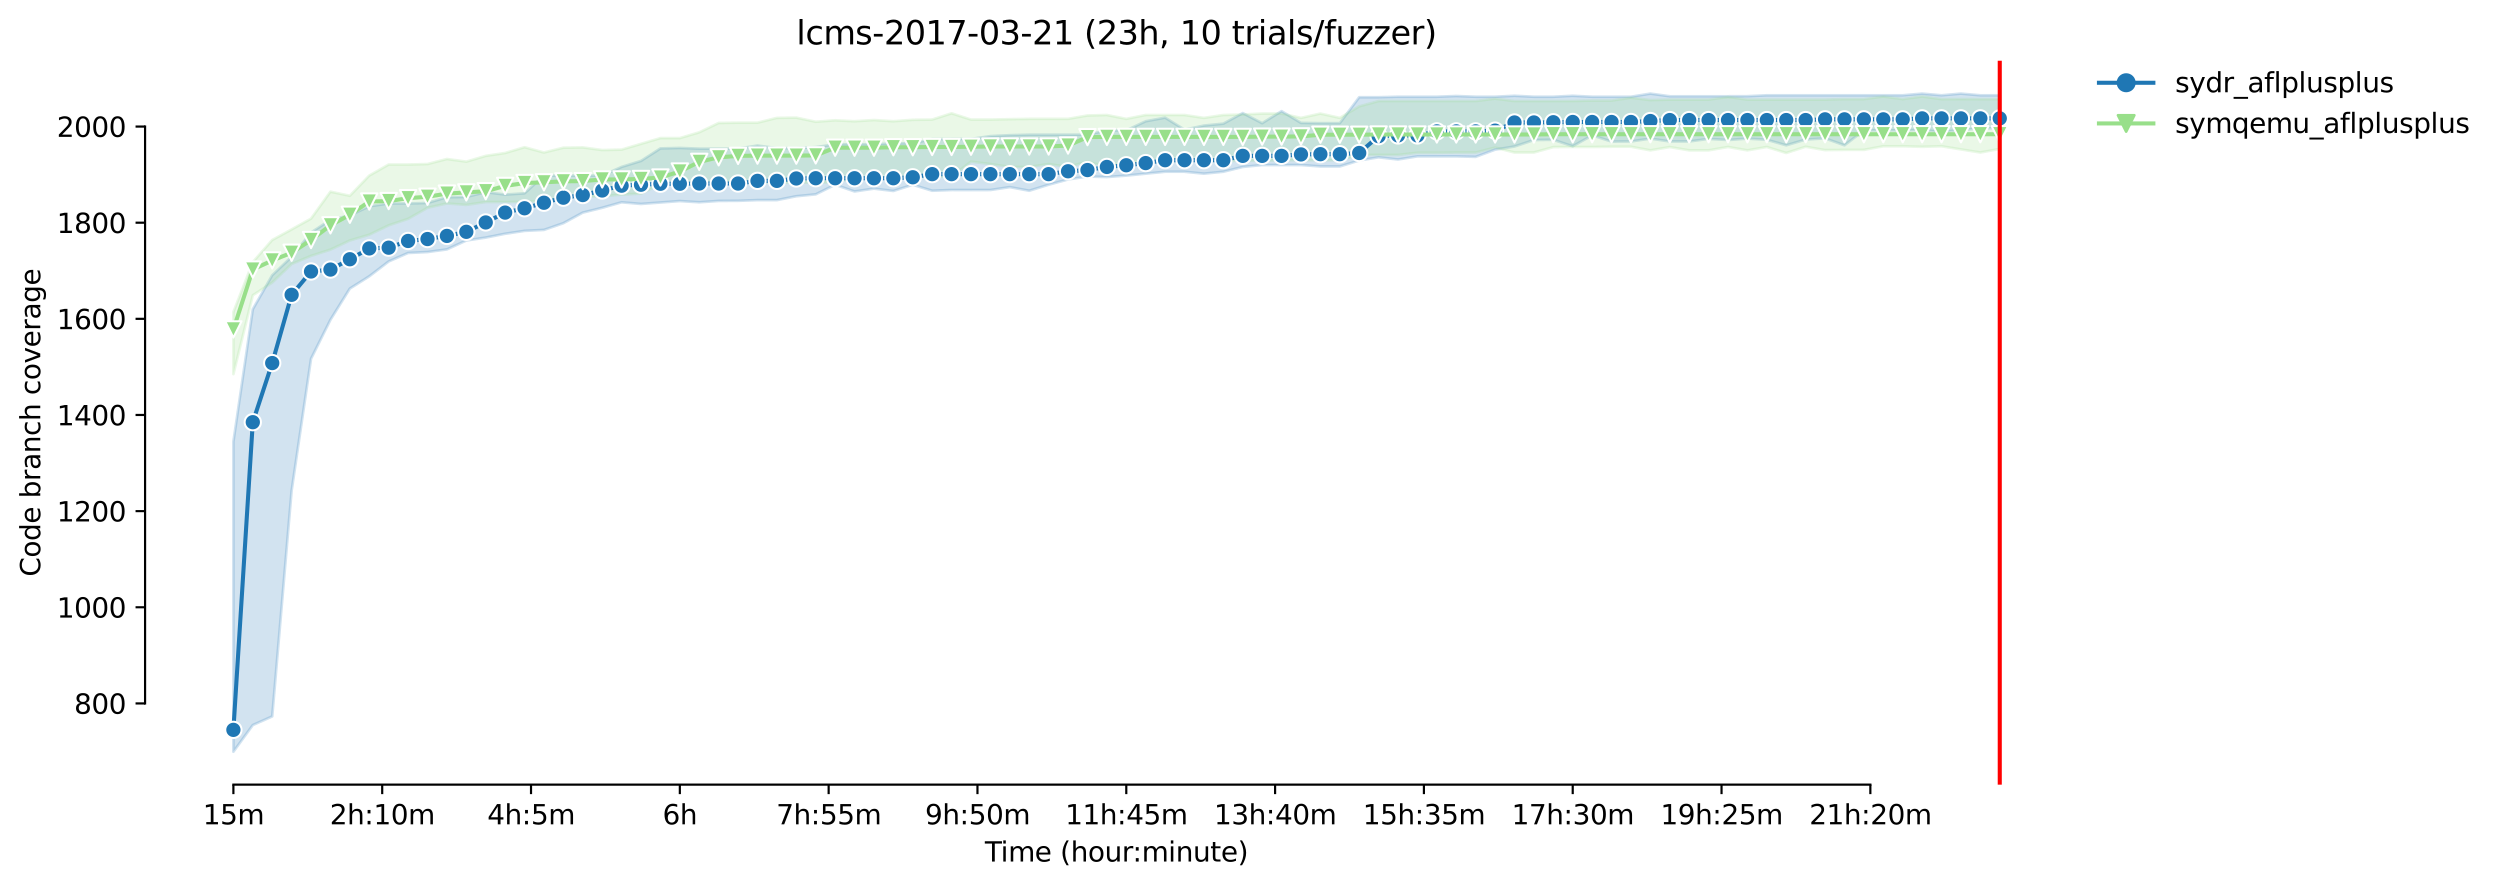 <?xml version="1.0" encoding="utf-8" standalone="no"?>
<!DOCTYPE svg PUBLIC "-//W3C//DTD SVG 1.1//EN"
  "http://www.w3.org/Graphics/SVG/1.1/DTD/svg11.dtd">
<svg height="325.986pt" version="1.1" viewBox="0 0 918.99 325.986" width="918.99pt" xmlns="http://www.w3.org/2000/svg" xmlns:xlink="http://www.w3.org/1999/xlink">
 <defs>
  <style type="text/css">*{stroke-linecap:butt;stroke-linejoin:round;}</style>
 </defs>
 <g id="figure_1">
  <g id="patch_1">
   <path d="M 0 325.986 
L 918.99 325.986 
L 918.99 0 
L 0 0 
z
" style="fill:#ffffff;"/>
  </g>
  <g id="axes_1">
   <g id="patch_2">
    <path d="M 53.328 288.43 
L 767.568 288.43 
L 767.568 22.318 
L 53.328 22.318 
z
" style="fill:#ffffff;"/>
   </g>
   <g id="PolyCollection_1">
    <defs>
     <path d="M 85.794 -163.632 
L 85.794 -49.652 
L 92.929 -59.46 
L 100.064 -62.641 
L 107.199 -145.629 
L 114.335 -194.115 
L 121.47 -208.429 
L 128.605 -219.915 
L 135.74 -224.421 
L 142.876 -229.877 
L 150.011 -232.992 
L 157.146 -233.339 
L 164.281 -234.308 
L 171.417 -237.586 
L 178.552 -238.647 
L 185.687 -240.06 
L 192.823 -241.121 
L 199.958 -241.474 
L 207.093 -243.948 
L 214.228 -247.836 
L 221.364 -249.603 
L 228.499 -251.626 
L 235.634 -251.017 
L 242.769 -251.547 
L 249.905 -252.077 
L 257.04 -251.635 
L 264.175 -252.128 
L 271.31 -252.165 
L 278.446 -252.43 
L 285.581 -252.43 
L 292.716 -253.844 
L 299.852 -254.546 
L 306.987 -258.085 
L 314.122 -255.611 
L 321.257 -256.649 
L 328.393 -255.788 
L 335.528 -258.061 
L 342.663 -255.876 
L 349.798 -256.141 
L 356.934 -256.13 
L 364.069 -256.141 
L 371.204 -257.202 
L 378.339 -255.876 
L 385.475 -258.085 
L 392.61 -260.029 
L 399.745 -261.089 
L 406.88 -260.913 
L 414.016 -261.443 
L 421.151 -262.15 
L 428.286 -262.856 
L 435.422 -262.856 
L 442.557 -262.15 
L 449.692 -262.856 
L 456.827 -264.624 
L 463.963 -265.33 
L 471.098 -265.317 
L 478.233 -265.33 
L 485.368 -264.8 
L 492.504 -264.8 
L 499.639 -267.009 
L 506.774 -268.158 
L 513.909 -267.363 
L 521.045 -268.511 
L 528.18 -268.511 
L 535.315 -268.511 
L 542.451 -268.334 
L 549.586 -270.985 
L 556.721 -272.134 
L 563.856 -274.519 
L 570.992 -274.608 
L 578.127 -272.222 
L 585.262 -276.247 
L 592.397 -273.945 
L 599.533 -273.989 
L 606.668 -275.039 
L 613.803 -273.989 
L 620.938 -273.989 
L 628.074 -274.946 
L 635.209 -274.519 
L 642.344 -275.05 
L 649.479 -274.608 
L 656.615 -272.576 
L 663.75 -274.696 
L 670.885 -275.138 
L 678.021 -272.576 
L 685.156 -278.054 
L 692.291 -278.054 
L 699.426 -278.054 
L 706.562 -278.23 
L 713.697 -277.435 
L 720.832 -278.23 
L 727.967 -278.761 
L 735.103 -278.937 
L 735.103 -290.954 
L 735.103 -290.954 
L 727.967 -290.954 
L 720.832 -291.572 
L 713.697 -290.954 
L 706.562 -291.572 
L 699.426 -290.954 
L 692.291 -290.954 
L 685.156 -290.954 
L 678.021 -290.954 
L 670.885 -290.954 
L 663.75 -290.954 
L 656.615 -290.954 
L 649.479 -290.954 
L 642.344 -290.625 
L 635.209 -290.6 
L 628.074 -290.6 
L 620.938 -290.6 
L 613.803 -290.6 
L 606.668 -291.572 
L 599.533 -290.424 
L 592.397 -290.424 
L 585.262 -290.424 
L 578.127 -290.777 
L 570.992 -290.424 
L 563.856 -290.424 
L 556.721 -290.777 
L 549.586 -290.424 
L 542.451 -290.424 
L 535.315 -290.689 
L 528.18 -290.424 
L 521.045 -290.424 
L 513.909 -290.424 
L 506.774 -290.247 
L 499.639 -290.247 
L 492.504 -280.704 
L 485.368 -280.704 
L 478.233 -280.813 
L 471.098 -285.122 
L 463.963 -280.704 
L 456.827 -284.415 
L 449.692 -280.528 
L 442.557 -279.821 
L 435.422 -278.319 
L 428.286 -282.737 
L 421.151 -281.411 
L 414.016 -278.054 
L 406.88 -278.054 
L 399.745 -276.463 
L 392.61 -276.463 
L 385.475 -276.463 
L 378.339 -276.463 
L 371.204 -276.291 
L 364.069 -275.946 
L 356.934 -274.904 
L 349.798 -274.893 
L 342.663 -274.873 
L 335.528 -273.282 
L 328.393 -273.282 
L 321.257 -272.929 
L 314.122 -272.929 
L 306.987 -272.929 
L 299.852 -271.895 
L 292.716 -271.515 
L 285.581 -271.515 
L 278.446 -272.487 
L 271.31 -271.339 
L 264.175 -271.339 
L 257.04 -271.339 
L 249.905 -271.604 
L 242.769 -271.427 
L 235.634 -266.832 
L 228.499 -264.624 
L 221.364 -261.443 
L 214.228 -261.443 
L 207.093 -261.443 
L 199.958 -261.443 
L 192.823 -254.92 
L 185.687 -254.463 
L 178.552 -255.346 
L 171.417 -253.579 
L 164.281 -253.491 
L 157.146 -251.37 
L 150.011 -251.193 
L 142.876 -251.193 
L 135.74 -250.133 
L 128.605 -246.776 
L 121.47 -245.185 
L 114.335 -240.502 
L 107.199 -231.578 
L 100.064 -224.806 
L 92.929 -212.317 
L 85.794 -163.632 
z
" id="m2820c7e817" style="stroke:#1f77b4;stroke-opacity:0.2;"/>
    </defs>
    <g clip-path="url(#pb910beb6ab)">
     <use style="fill:#1f77b4;fill-opacity:0.2;stroke:#1f77b4;stroke-opacity:0.2;" x="0" xlink:href="#m2820c7e817" y="325.986"/>
    </g>
   </g>
   <g id="PolyCollection_2">
    <defs>
     <path d="M 85.794 -211.256 
L 85.794 -188.46 
L 92.929 -217.441 
L 100.064 -222.124 
L 107.199 -228.928 
L 114.335 -231.932 
L 121.47 -234.229 
L 128.605 -237.586 
L 135.74 -239.707 
L 142.876 -243.153 
L 150.011 -245.539 
L 157.146 -249.603 
L 164.281 -251.193 
L 171.417 -250.663 
L 178.552 -251.723 
L 185.687 -251.723 
L 192.823 -251.812 
L 199.958 -252.077 
L 207.093 -253.491 
L 214.228 -253.667 
L 221.364 -253.844 
L 228.499 -254.463 
L 235.634 -254.816 
L 242.769 -258.262 
L 249.905 -258.439 
L 257.04 -258.439 
L 264.175 -259.852 
L 271.31 -258.783 
L 278.446 -258.88 
L 285.581 -258.88 
L 292.716 -258.88 
L 299.852 -258.88 
L 306.987 -258.969 
L 314.122 -260.471 
L 321.257 -260.559 
L 328.393 -260.824 
L 335.528 -260.913 
L 342.663 -261.089 
L 349.798 -261.089 
L 356.934 -266.567 
L 364.069 -265.684 
L 371.204 -264.624 
L 378.339 -264.624 
L 385.475 -265.684 
L 392.61 -264.624 
L 399.745 -266.567 
L 406.88 -264.624 
L 414.016 -266.567 
L 421.151 -266.523 
L 428.286 -266.567 
L 435.422 -266.921 
L 442.557 -266.921 
L 449.692 -266.744 
L 456.827 -266.921 
L 463.963 -266.921 
L 471.098 -267.098 
L 478.233 -267.098 
L 485.368 -267.098 
L 492.504 -267.095 
L 499.639 -269.041 
L 506.774 -269.041 
L 513.909 -269.041 
L 521.045 -269.837 
L 528.18 -269.837 
L 535.315 -269.925 
L 542.451 -269.925 
L 549.586 -271.734 
L 556.721 -269.925 
L 563.856 -269.925 
L 570.992 -271.909 
L 578.127 -271.957 
L 585.262 -271.957 
L 592.397 -272.045 
L 599.533 -272.045 
L 606.668 -270.72 
L 613.803 -271.926 
L 620.938 -270.72 
L 628.074 -270.72 
L 635.209 -271.957 
L 642.344 -270.72 
L 649.479 -271.957 
L 656.615 -269.748 
L 663.75 -272.045 
L 670.885 -270.808 
L 678.021 -270.897 
L 685.156 -270.897 
L 692.291 -272.218 
L 699.426 -272.222 
L 706.562 -272.019 
L 713.697 -272.222 
L 720.832 -271.074 
L 727.967 -269.925 
L 735.103 -271.25 
L 735.103 -289.54 
L 735.103 -289.54 
L 727.967 -289.54 
L 720.832 -289.564 
L 713.697 -289.54 
L 706.562 -290.512 
L 699.426 -289.54 
L 692.291 -290.512 
L 685.156 -289.54 
L 678.021 -289.54 
L 670.885 -289.363 
L 663.75 -289.363 
L 656.615 -289.363 
L 649.479 -289.363 
L 642.344 -289.363 
L 635.209 -290.335 
L 628.074 -289.363 
L 620.938 -289.363 
L 613.803 -289.363 
L 606.668 -289.187 
L 599.533 -290.07 
L 592.397 -289.01 
L 585.262 -289.01 
L 578.127 -288.862 
L 570.992 -288.833 
L 563.856 -288.833 
L 556.721 -288.833 
L 549.586 -289.717 
L 542.451 -288.833 
L 535.315 -288.833 
L 528.18 -288.833 
L 521.045 -288.833 
L 513.909 -288.833 
L 506.774 -288.833 
L 499.639 -286.889 
L 492.504 -282.648 
L 485.368 -284.239 
L 478.233 -282.648 
L 471.098 -284.239 
L 463.963 -284.239 
L 456.827 -283.885 
L 449.692 -283.709 
L 442.557 -282.648 
L 435.422 -283.709 
L 428.286 -283.709 
L 421.151 -283.709 
L 414.016 -282.295 
L 406.88 -283.709 
L 399.745 -283.532 
L 392.61 -282.295 
L 385.475 -282.295 
L 378.339 -282.295 
L 371.204 -282.178 
L 364.069 -282.03 
L 356.934 -282.03 
L 349.798 -284.327 
L 342.663 -282.03 
L 335.528 -281.941 
L 328.393 -281.422 
L 321.257 -281.853 
L 314.122 -281.42 
L 306.987 -281.765 
L 299.852 -281.235 
L 292.716 -282.737 
L 285.581 -282.648 
L 278.446 -280.881 
L 271.31 -280.881 
L 264.175 -280.793 
L 257.04 -277.347 
L 249.905 -275.226 
L 242.769 -275.226 
L 235.634 -273.106 
L 228.499 -270.985 
L 221.364 -270.835 
L 214.228 -271.791 
L 207.093 -271.692 
L 199.958 -269.925 
L 192.823 -271.869 
L 185.687 -269.748 
L 178.552 -268.688 
L 171.417 -266.567 
L 164.281 -267.539 
L 157.146 -265.684 
L 150.011 -265.507 
L 142.876 -265.507 
L 135.74 -261.443 
L 128.605 -254.021 
L 121.47 -255.523 
L 114.335 -245.627 
L 107.199 -241.651 
L 100.064 -237.763 
L 92.929 -229.634 
L 85.794 -211.256 
z
" id="m47ea19ee27" style="stroke:#98df8a;stroke-opacity:0.2;"/>
    </defs>
    <g clip-path="url(#pb910beb6ab)">
     <use style="fill:#98df8a;fill-opacity:0.2;stroke:#98df8a;stroke-opacity:0.2;" x="0" xlink:href="#m47ea19ee27" y="325.986"/>
    </g>
   </g>
   <g id="matplotlib.axis_1">
    <g id="xtick_1">
     <g id="line2d_1">
      <defs>
       <path d="M 0 0 
L 0 3.5 
" id="m19a2a553e8" style="stroke:#000000;stroke-width:0.8;"/>
      </defs>
      <g>
       <use style="stroke:#000000;stroke-width:0.8;" x="85.794" xlink:href="#m19a2a553e8" y="288.43"/>
      </g>
     </g>
     <g id="text_1">
      <!-- 15m -->
      <g transform="translate(74.561 303.029)scale(0.1 -0.1)">
       <defs>
        <path d="M 794 531 
L 1825 531 
L 1825 4091 
L 703 3866 
L 703 4441 
L 1819 4666 
L 2450 4666 
L 2450 531 
L 3481 531 
L 3481 0 
L 794 0 
L 794 531 
z
" id="DejaVuSans-31" transform="scale(0.016)"/>
        <path d="M 691 4666 
L 3169 4666 
L 3169 4134 
L 1269 4134 
L 1269 2991 
Q 1406 3038 1543 3061 
Q 1681 3084 1819 3084 
Q 2600 3084 3056 2656 
Q 3513 2228 3513 1497 
Q 3513 744 3044 326 
Q 2575 -91 1722 -91 
Q 1428 -91 1123 -41 
Q 819 9 494 109 
L 494 744 
Q 775 591 1075 516 
Q 1375 441 1709 441 
Q 2250 441 2565 725 
Q 2881 1009 2881 1497 
Q 2881 1984 2565 2268 
Q 2250 2553 1709 2553 
Q 1456 2553 1204 2497 
Q 953 2441 691 2322 
L 691 4666 
z
" id="DejaVuSans-35" transform="scale(0.016)"/>
        <path d="M 3328 2828 
Q 3544 3216 3844 3400 
Q 4144 3584 4550 3584 
Q 5097 3584 5394 3201 
Q 5691 2819 5691 2113 
L 5691 0 
L 5113 0 
L 5113 2094 
Q 5113 2597 4934 2840 
Q 4756 3084 4391 3084 
Q 3944 3084 3684 2787 
Q 3425 2491 3425 1978 
L 3425 0 
L 2847 0 
L 2847 2094 
Q 2847 2600 2669 2842 
Q 2491 3084 2119 3084 
Q 1678 3084 1418 2786 
Q 1159 2488 1159 1978 
L 1159 0 
L 581 0 
L 581 3500 
L 1159 3500 
L 1159 2956 
Q 1356 3278 1631 3431 
Q 1906 3584 2284 3584 
Q 2666 3584 2933 3390 
Q 3200 3197 3328 2828 
z
" id="DejaVuSans-6d" transform="scale(0.016)"/>
       </defs>
       <use xlink:href="#DejaVuSans-31"/>
       <use x="63.623" xlink:href="#DejaVuSans-35"/>
       <use x="127.246" xlink:href="#DejaVuSans-6d"/>
      </g>
     </g>
    </g>
    <g id="xtick_2">
     <g id="line2d_2">
      <g>
       <use style="stroke:#000000;stroke-width:0.8;" x="140.497" xlink:href="#m19a2a553e8" y="288.43"/>
      </g>
     </g>
     <g id="text_2">
      <!-- 2h:10m -->
      <g transform="translate(121.23 303.029)scale(0.1 -0.1)">
       <defs>
        <path d="M 1228 531 
L 3431 531 
L 3431 0 
L 469 0 
L 469 531 
Q 828 903 1448 1529 
Q 2069 2156 2228 2338 
Q 2531 2678 2651 2914 
Q 2772 3150 2772 3378 
Q 2772 3750 2511 3984 
Q 2250 4219 1831 4219 
Q 1534 4219 1204 4116 
Q 875 4013 500 3803 
L 500 4441 
Q 881 4594 1212 4672 
Q 1544 4750 1819 4750 
Q 2544 4750 2975 4387 
Q 3406 4025 3406 3419 
Q 3406 3131 3298 2873 
Q 3191 2616 2906 2266 
Q 2828 2175 2409 1742 
Q 1991 1309 1228 531 
z
" id="DejaVuSans-32" transform="scale(0.016)"/>
        <path d="M 3513 2113 
L 3513 0 
L 2938 0 
L 2938 2094 
Q 2938 2591 2744 2837 
Q 2550 3084 2163 3084 
Q 1697 3084 1428 2787 
Q 1159 2491 1159 1978 
L 1159 0 
L 581 0 
L 581 4863 
L 1159 4863 
L 1159 2956 
Q 1366 3272 1645 3428 
Q 1925 3584 2291 3584 
Q 2894 3584 3203 3211 
Q 3513 2838 3513 2113 
z
" id="DejaVuSans-68" transform="scale(0.016)"/>
        <path d="M 750 794 
L 1409 794 
L 1409 0 
L 750 0 
L 750 794 
z
M 750 3309 
L 1409 3309 
L 1409 2516 
L 750 2516 
L 750 3309 
z
" id="DejaVuSans-3a" transform="scale(0.016)"/>
        <path d="M 2034 4250 
Q 1547 4250 1301 3770 
Q 1056 3291 1056 2328 
Q 1056 1369 1301 889 
Q 1547 409 2034 409 
Q 2525 409 2770 889 
Q 3016 1369 3016 2328 
Q 3016 3291 2770 3770 
Q 2525 4250 2034 4250 
z
M 2034 4750 
Q 2819 4750 3233 4129 
Q 3647 3509 3647 2328 
Q 3647 1150 3233 529 
Q 2819 -91 2034 -91 
Q 1250 -91 836 529 
Q 422 1150 422 2328 
Q 422 3509 836 4129 
Q 1250 4750 2034 4750 
z
" id="DejaVuSans-30" transform="scale(0.016)"/>
       </defs>
       <use xlink:href="#DejaVuSans-32"/>
       <use x="63.623" xlink:href="#DejaVuSans-68"/>
       <use x="127.002" xlink:href="#DejaVuSans-3a"/>
       <use x="160.693" xlink:href="#DejaVuSans-31"/>
       <use x="224.316" xlink:href="#DejaVuSans-30"/>
       <use x="287.939" xlink:href="#DejaVuSans-6d"/>
      </g>
     </g>
    </g>
    <g id="xtick_3">
     <g id="line2d_3">
      <g>
       <use style="stroke:#000000;stroke-width:0.8;" x="195.201" xlink:href="#m19a2a553e8" y="288.43"/>
      </g>
     </g>
     <g id="text_3">
      <!-- 4h:5m -->
      <g transform="translate(179.115 303.029)scale(0.1 -0.1)">
       <defs>
        <path d="M 2419 4116 
L 825 1625 
L 2419 1625 
L 2419 4116 
z
M 2253 4666 
L 3047 4666 
L 3047 1625 
L 3713 1625 
L 3713 1100 
L 3047 1100 
L 3047 0 
L 2419 0 
L 2419 1100 
L 313 1100 
L 313 1709 
L 2253 4666 
z
" id="DejaVuSans-34" transform="scale(0.016)"/>
       </defs>
       <use xlink:href="#DejaVuSans-34"/>
       <use x="63.623" xlink:href="#DejaVuSans-68"/>
       <use x="127.002" xlink:href="#DejaVuSans-3a"/>
       <use x="160.693" xlink:href="#DejaVuSans-35"/>
       <use x="224.316" xlink:href="#DejaVuSans-6d"/>
      </g>
     </g>
    </g>
    <g id="xtick_4">
     <g id="line2d_4">
      <g>
       <use style="stroke:#000000;stroke-width:0.8;" x="249.905" xlink:href="#m19a2a553e8" y="288.43"/>
      </g>
     </g>
     <g id="text_4">
      <!-- 6h -->
      <g transform="translate(243.555 303.029)scale(0.1 -0.1)">
       <defs>
        <path d="M 2113 2584 
Q 1688 2584 1439 2293 
Q 1191 2003 1191 1497 
Q 1191 994 1439 701 
Q 1688 409 2113 409 
Q 2538 409 2786 701 
Q 3034 994 3034 1497 
Q 3034 2003 2786 2293 
Q 2538 2584 2113 2584 
z
M 3366 4563 
L 3366 3988 
Q 3128 4100 2886 4159 
Q 2644 4219 2406 4219 
Q 1781 4219 1451 3797 
Q 1122 3375 1075 2522 
Q 1259 2794 1537 2939 
Q 1816 3084 2150 3084 
Q 2853 3084 3261 2657 
Q 3669 2231 3669 1497 
Q 3669 778 3244 343 
Q 2819 -91 2113 -91 
Q 1303 -91 875 529 
Q 447 1150 447 2328 
Q 447 3434 972 4092 
Q 1497 4750 2381 4750 
Q 2619 4750 2861 4703 
Q 3103 4656 3366 4563 
z
" id="DejaVuSans-36" transform="scale(0.016)"/>
       </defs>
       <use xlink:href="#DejaVuSans-36"/>
       <use x="63.623" xlink:href="#DejaVuSans-68"/>
      </g>
     </g>
    </g>
    <g id="xtick_5">
     <g id="line2d_5">
      <g>
       <use style="stroke:#000000;stroke-width:0.8;" x="304.608" xlink:href="#m19a2a553e8" y="288.43"/>
      </g>
     </g>
     <g id="text_5">
      <!-- 7h:55m -->
      <g transform="translate(285.341 303.029)scale(0.1 -0.1)">
       <defs>
        <path d="M 525 4666 
L 3525 4666 
L 3525 4397 
L 1831 0 
L 1172 0 
L 2766 4134 
L 525 4134 
L 525 4666 
z
" id="DejaVuSans-37" transform="scale(0.016)"/>
       </defs>
       <use xlink:href="#DejaVuSans-37"/>
       <use x="63.623" xlink:href="#DejaVuSans-68"/>
       <use x="127.002" xlink:href="#DejaVuSans-3a"/>
       <use x="160.693" xlink:href="#DejaVuSans-35"/>
       <use x="224.316" xlink:href="#DejaVuSans-35"/>
       <use x="287.939" xlink:href="#DejaVuSans-6d"/>
      </g>
     </g>
    </g>
    <g id="xtick_6">
     <g id="line2d_6">
      <g>
       <use style="stroke:#000000;stroke-width:0.8;" x="359.312" xlink:href="#m19a2a553e8" y="288.43"/>
      </g>
     </g>
     <g id="text_6">
      <!-- 9h:50m -->
      <g transform="translate(340.045 303.029)scale(0.1 -0.1)">
       <defs>
        <path d="M 703 97 
L 703 672 
Q 941 559 1184 500 
Q 1428 441 1663 441 
Q 2288 441 2617 861 
Q 2947 1281 2994 2138 
Q 2813 1869 2534 1725 
Q 2256 1581 1919 1581 
Q 1219 1581 811 2004 
Q 403 2428 403 3163 
Q 403 3881 828 4315 
Q 1253 4750 1959 4750 
Q 2769 4750 3195 4129 
Q 3622 3509 3622 2328 
Q 3622 1225 3098 567 
Q 2575 -91 1691 -91 
Q 1453 -91 1209 -44 
Q 966 3 703 97 
z
M 1959 2075 
Q 2384 2075 2632 2365 
Q 2881 2656 2881 3163 
Q 2881 3666 2632 3958 
Q 2384 4250 1959 4250 
Q 1534 4250 1286 3958 
Q 1038 3666 1038 3163 
Q 1038 2656 1286 2365 
Q 1534 2075 1959 2075 
z
" id="DejaVuSans-39" transform="scale(0.016)"/>
       </defs>
       <use xlink:href="#DejaVuSans-39"/>
       <use x="63.623" xlink:href="#DejaVuSans-68"/>
       <use x="127.002" xlink:href="#DejaVuSans-3a"/>
       <use x="160.693" xlink:href="#DejaVuSans-35"/>
       <use x="224.316" xlink:href="#DejaVuSans-30"/>
       <use x="287.939" xlink:href="#DejaVuSans-6d"/>
      </g>
     </g>
    </g>
    <g id="xtick_7">
     <g id="line2d_7">
      <g>
       <use style="stroke:#000000;stroke-width:0.8;" x="414.016" xlink:href="#m19a2a553e8" y="288.43"/>
      </g>
     </g>
     <g id="text_7">
      <!-- 11h:45m -->
      <g transform="translate(391.567 303.029)scale(0.1 -0.1)">
       <use xlink:href="#DejaVuSans-31"/>
       <use x="63.623" xlink:href="#DejaVuSans-31"/>
       <use x="127.246" xlink:href="#DejaVuSans-68"/>
       <use x="190.625" xlink:href="#DejaVuSans-3a"/>
       <use x="224.316" xlink:href="#DejaVuSans-34"/>
       <use x="287.939" xlink:href="#DejaVuSans-35"/>
       <use x="351.562" xlink:href="#DejaVuSans-6d"/>
      </g>
     </g>
    </g>
    <g id="xtick_8">
     <g id="line2d_8">
      <g>
       <use style="stroke:#000000;stroke-width:0.8;" x="468.719" xlink:href="#m19a2a553e8" y="288.43"/>
      </g>
     </g>
     <g id="text_8">
      <!-- 13h:40m -->
      <g transform="translate(446.271 303.029)scale(0.1 -0.1)">
       <defs>
        <path d="M 2597 2516 
Q 3050 2419 3304 2112 
Q 3559 1806 3559 1356 
Q 3559 666 3084 287 
Q 2609 -91 1734 -91 
Q 1441 -91 1130 -33 
Q 819 25 488 141 
L 488 750 
Q 750 597 1062 519 
Q 1375 441 1716 441 
Q 2309 441 2620 675 
Q 2931 909 2931 1356 
Q 2931 1769 2642 2001 
Q 2353 2234 1838 2234 
L 1294 2234 
L 1294 2753 
L 1863 2753 
Q 2328 2753 2575 2939 
Q 2822 3125 2822 3475 
Q 2822 3834 2567 4026 
Q 2313 4219 1838 4219 
Q 1578 4219 1281 4162 
Q 984 4106 628 3988 
L 628 4550 
Q 988 4650 1302 4700 
Q 1616 4750 1894 4750 
Q 2613 4750 3031 4423 
Q 3450 4097 3450 3541 
Q 3450 3153 3228 2886 
Q 3006 2619 2597 2516 
z
" id="DejaVuSans-33" transform="scale(0.016)"/>
       </defs>
       <use xlink:href="#DejaVuSans-31"/>
       <use x="63.623" xlink:href="#DejaVuSans-33"/>
       <use x="127.246" xlink:href="#DejaVuSans-68"/>
       <use x="190.625" xlink:href="#DejaVuSans-3a"/>
       <use x="224.316" xlink:href="#DejaVuSans-34"/>
       <use x="287.939" xlink:href="#DejaVuSans-30"/>
       <use x="351.562" xlink:href="#DejaVuSans-6d"/>
      </g>
     </g>
    </g>
    <g id="xtick_9">
     <g id="line2d_9">
      <g>
       <use style="stroke:#000000;stroke-width:0.8;" x="523.423" xlink:href="#m19a2a553e8" y="288.43"/>
      </g>
     </g>
     <g id="text_9">
      <!-- 15h:35m -->
      <g transform="translate(500.975 303.029)scale(0.1 -0.1)">
       <use xlink:href="#DejaVuSans-31"/>
       <use x="63.623" xlink:href="#DejaVuSans-35"/>
       <use x="127.246" xlink:href="#DejaVuSans-68"/>
       <use x="190.625" xlink:href="#DejaVuSans-3a"/>
       <use x="224.316" xlink:href="#DejaVuSans-33"/>
       <use x="287.939" xlink:href="#DejaVuSans-35"/>
       <use x="351.562" xlink:href="#DejaVuSans-6d"/>
      </g>
     </g>
    </g>
    <g id="xtick_10">
     <g id="line2d_10">
      <g>
       <use style="stroke:#000000;stroke-width:0.8;" x="578.127" xlink:href="#m19a2a553e8" y="288.43"/>
      </g>
     </g>
     <g id="text_10">
      <!-- 17h:30m -->
      <g transform="translate(555.678 303.029)scale(0.1 -0.1)">
       <use xlink:href="#DejaVuSans-31"/>
       <use x="63.623" xlink:href="#DejaVuSans-37"/>
       <use x="127.246" xlink:href="#DejaVuSans-68"/>
       <use x="190.625" xlink:href="#DejaVuSans-3a"/>
       <use x="224.316" xlink:href="#DejaVuSans-33"/>
       <use x="287.939" xlink:href="#DejaVuSans-30"/>
       <use x="351.562" xlink:href="#DejaVuSans-6d"/>
      </g>
     </g>
    </g>
    <g id="xtick_11">
     <g id="line2d_11">
      <g>
       <use style="stroke:#000000;stroke-width:0.8;" x="632.831" xlink:href="#m19a2a553e8" y="288.43"/>
      </g>
     </g>
     <g id="text_11">
      <!-- 19h:25m -->
      <g transform="translate(610.382 303.029)scale(0.1 -0.1)">
       <use xlink:href="#DejaVuSans-31"/>
       <use x="63.623" xlink:href="#DejaVuSans-39"/>
       <use x="127.246" xlink:href="#DejaVuSans-68"/>
       <use x="190.625" xlink:href="#DejaVuSans-3a"/>
       <use x="224.316" xlink:href="#DejaVuSans-32"/>
       <use x="287.939" xlink:href="#DejaVuSans-35"/>
       <use x="351.562" xlink:href="#DejaVuSans-6d"/>
      </g>
     </g>
    </g>
    <g id="xtick_12">
     <g id="line2d_12">
      <g>
       <use style="stroke:#000000;stroke-width:0.8;" x="687.534" xlink:href="#m19a2a553e8" y="288.43"/>
      </g>
     </g>
     <g id="text_12">
      <!-- 21h:20m -->
      <g transform="translate(665.086 303.029)scale(0.1 -0.1)">
       <use xlink:href="#DejaVuSans-32"/>
       <use x="63.623" xlink:href="#DejaVuSans-31"/>
       <use x="127.246" xlink:href="#DejaVuSans-68"/>
       <use x="190.625" xlink:href="#DejaVuSans-3a"/>
       <use x="224.316" xlink:href="#DejaVuSans-32"/>
       <use x="287.939" xlink:href="#DejaVuSans-30"/>
       <use x="351.562" xlink:href="#DejaVuSans-6d"/>
      </g>
     </g>
    </g>
    <g id="text_13">
     <!-- Time (hour:minute) -->
     <g transform="translate(362.041 316.707)scale(0.1 -0.1)">
      <defs>
       <path d="M -19 4666 
L 3928 4666 
L 3928 4134 
L 2272 4134 
L 2272 0 
L 1638 0 
L 1638 4134 
L -19 4134 
L -19 4666 
z
" id="DejaVuSans-54" transform="scale(0.016)"/>
       <path d="M 603 3500 
L 1178 3500 
L 1178 0 
L 603 0 
L 603 3500 
z
M 603 4863 
L 1178 4863 
L 1178 4134 
L 603 4134 
L 603 4863 
z
" id="DejaVuSans-69" transform="scale(0.016)"/>
       <path d="M 3597 1894 
L 3597 1613 
L 953 1613 
Q 991 1019 1311 708 
Q 1631 397 2203 397 
Q 2534 397 2845 478 
Q 3156 559 3463 722 
L 3463 178 
Q 3153 47 2828 -22 
Q 2503 -91 2169 -91 
Q 1331 -91 842 396 
Q 353 884 353 1716 
Q 353 2575 817 3079 
Q 1281 3584 2069 3584 
Q 2775 3584 3186 3129 
Q 3597 2675 3597 1894 
z
M 3022 2063 
Q 3016 2534 2758 2815 
Q 2500 3097 2075 3097 
Q 1594 3097 1305 2825 
Q 1016 2553 972 2059 
L 3022 2063 
z
" id="DejaVuSans-65" transform="scale(0.016)"/>
       <path id="DejaVuSans-20" transform="scale(0.016)"/>
       <path d="M 1984 4856 
Q 1566 4138 1362 3434 
Q 1159 2731 1159 2009 
Q 1159 1288 1364 580 
Q 1569 -128 1984 -844 
L 1484 -844 
Q 1016 -109 783 600 
Q 550 1309 550 2009 
Q 550 2706 781 3412 
Q 1013 4119 1484 4856 
L 1984 4856 
z
" id="DejaVuSans-28" transform="scale(0.016)"/>
       <path d="M 1959 3097 
Q 1497 3097 1228 2736 
Q 959 2375 959 1747 
Q 959 1119 1226 758 
Q 1494 397 1959 397 
Q 2419 397 2687 759 
Q 2956 1122 2956 1747 
Q 2956 2369 2687 2733 
Q 2419 3097 1959 3097 
z
M 1959 3584 
Q 2709 3584 3137 3096 
Q 3566 2609 3566 1747 
Q 3566 888 3137 398 
Q 2709 -91 1959 -91 
Q 1206 -91 779 398 
Q 353 888 353 1747 
Q 353 2609 779 3096 
Q 1206 3584 1959 3584 
z
" id="DejaVuSans-6f" transform="scale(0.016)"/>
       <path d="M 544 1381 
L 544 3500 
L 1119 3500 
L 1119 1403 
Q 1119 906 1312 657 
Q 1506 409 1894 409 
Q 2359 409 2629 706 
Q 2900 1003 2900 1516 
L 2900 3500 
L 3475 3500 
L 3475 0 
L 2900 0 
L 2900 538 
Q 2691 219 2414 64 
Q 2138 -91 1772 -91 
Q 1169 -91 856 284 
Q 544 659 544 1381 
z
M 1991 3584 
L 1991 3584 
z
" id="DejaVuSans-75" transform="scale(0.016)"/>
       <path d="M 2631 2963 
Q 2534 3019 2420 3045 
Q 2306 3072 2169 3072 
Q 1681 3072 1420 2755 
Q 1159 2438 1159 1844 
L 1159 0 
L 581 0 
L 581 3500 
L 1159 3500 
L 1159 2956 
Q 1341 3275 1631 3429 
Q 1922 3584 2338 3584 
Q 2397 3584 2469 3576 
Q 2541 3569 2628 3553 
L 2631 2963 
z
" id="DejaVuSans-72" transform="scale(0.016)"/>
       <path d="M 3513 2113 
L 3513 0 
L 2938 0 
L 2938 2094 
Q 2938 2591 2744 2837 
Q 2550 3084 2163 3084 
Q 1697 3084 1428 2787 
Q 1159 2491 1159 1978 
L 1159 0 
L 581 0 
L 581 3500 
L 1159 3500 
L 1159 2956 
Q 1366 3272 1645 3428 
Q 1925 3584 2291 3584 
Q 2894 3584 3203 3211 
Q 3513 2838 3513 2113 
z
" id="DejaVuSans-6e" transform="scale(0.016)"/>
       <path d="M 1172 4494 
L 1172 3500 
L 2356 3500 
L 2356 3053 
L 1172 3053 
L 1172 1153 
Q 1172 725 1289 603 
Q 1406 481 1766 481 
L 2356 481 
L 2356 0 
L 1766 0 
Q 1100 0 847 248 
Q 594 497 594 1153 
L 594 3053 
L 172 3053 
L 172 3500 
L 594 3500 
L 594 4494 
L 1172 4494 
z
" id="DejaVuSans-74" transform="scale(0.016)"/>
       <path d="M 513 4856 
L 1013 4856 
Q 1481 4119 1714 3412 
Q 1947 2706 1947 2009 
Q 1947 1309 1714 600 
Q 1481 -109 1013 -844 
L 513 -844 
Q 928 -128 1133 580 
Q 1338 1288 1338 2009 
Q 1338 2731 1133 3434 
Q 928 4138 513 4856 
z
" id="DejaVuSans-29" transform="scale(0.016)"/>
      </defs>
      <use xlink:href="#DejaVuSans-54"/>
      <use x="57.959" xlink:href="#DejaVuSans-69"/>
      <use x="85.742" xlink:href="#DejaVuSans-6d"/>
      <use x="183.154" xlink:href="#DejaVuSans-65"/>
      <use x="244.678" xlink:href="#DejaVuSans-20"/>
      <use x="276.465" xlink:href="#DejaVuSans-28"/>
      <use x="315.479" xlink:href="#DejaVuSans-68"/>
      <use x="378.857" xlink:href="#DejaVuSans-6f"/>
      <use x="440.039" xlink:href="#DejaVuSans-75"/>
      <use x="503.418" xlink:href="#DejaVuSans-72"/>
      <use x="542.781" xlink:href="#DejaVuSans-3a"/>
      <use x="576.473" xlink:href="#DejaVuSans-6d"/>
      <use x="673.885" xlink:href="#DejaVuSans-69"/>
      <use x="701.668" xlink:href="#DejaVuSans-6e"/>
      <use x="765.047" xlink:href="#DejaVuSans-75"/>
      <use x="828.426" xlink:href="#DejaVuSans-74"/>
      <use x="867.635" xlink:href="#DejaVuSans-65"/>
      <use x="929.158" xlink:href="#DejaVuSans-29"/>
     </g>
    </g>
   </g>
   <g id="matplotlib.axis_2">
    <g id="ytick_1">
     <g id="line2d_13">
      <defs>
       <path d="M 0 0 
L -3.5 0 
" id="m8f2f90e067" style="stroke:#000000;stroke-width:0.8;"/>
      </defs>
      <g>
       <use style="stroke:#000000;stroke-width:0.8;" x="53.328" xlink:href="#m8f2f90e067" y="258.574"/>
      </g>
     </g>
     <g id="text_14">
      <!-- 800 -->
      <g transform="translate(27.241 262.374)scale(0.1 -0.1)">
       <defs>
        <path d="M 2034 2216 
Q 1584 2216 1326 1975 
Q 1069 1734 1069 1313 
Q 1069 891 1326 650 
Q 1584 409 2034 409 
Q 2484 409 2743 651 
Q 3003 894 3003 1313 
Q 3003 1734 2745 1975 
Q 2488 2216 2034 2216 
z
M 1403 2484 
Q 997 2584 770 2862 
Q 544 3141 544 3541 
Q 544 4100 942 4425 
Q 1341 4750 2034 4750 
Q 2731 4750 3128 4425 
Q 3525 4100 3525 3541 
Q 3525 3141 3298 2862 
Q 3072 2584 2669 2484 
Q 3125 2378 3379 2068 
Q 3634 1759 3634 1313 
Q 3634 634 3220 271 
Q 2806 -91 2034 -91 
Q 1263 -91 848 271 
Q 434 634 434 1313 
Q 434 1759 690 2068 
Q 947 2378 1403 2484 
z
M 1172 3481 
Q 1172 3119 1398 2916 
Q 1625 2713 2034 2713 
Q 2441 2713 2670 2916 
Q 2900 3119 2900 3481 
Q 2900 3844 2670 4047 
Q 2441 4250 2034 4250 
Q 1625 4250 1398 4047 
Q 1172 3844 1172 3481 
z
" id="DejaVuSans-38" transform="scale(0.016)"/>
       </defs>
       <use xlink:href="#DejaVuSans-38"/>
       <use x="63.623" xlink:href="#DejaVuSans-30"/>
       <use x="127.246" xlink:href="#DejaVuSans-30"/>
      </g>
     </g>
    </g>
    <g id="ytick_2">
     <g id="line2d_14">
      <g>
       <use style="stroke:#000000;stroke-width:0.8;" x="53.328" xlink:href="#m8f2f90e067" y="223.232"/>
      </g>
     </g>
     <g id="text_15">
      <!-- 1000 -->
      <g transform="translate(20.878 227.031)scale(0.1 -0.1)">
       <use xlink:href="#DejaVuSans-31"/>
       <use x="63.623" xlink:href="#DejaVuSans-30"/>
       <use x="127.246" xlink:href="#DejaVuSans-30"/>
       <use x="190.869" xlink:href="#DejaVuSans-30"/>
      </g>
     </g>
    </g>
    <g id="ytick_3">
     <g id="line2d_15">
      <g>
       <use style="stroke:#000000;stroke-width:0.8;" x="53.328" xlink:href="#m8f2f90e067" y="187.889"/>
      </g>
     </g>
     <g id="text_16">
      <!-- 1200 -->
      <g transform="translate(20.878 191.689)scale(0.1 -0.1)">
       <use xlink:href="#DejaVuSans-31"/>
       <use x="63.623" xlink:href="#DejaVuSans-32"/>
       <use x="127.246" xlink:href="#DejaVuSans-30"/>
       <use x="190.869" xlink:href="#DejaVuSans-30"/>
      </g>
     </g>
    </g>
    <g id="ytick_4">
     <g id="line2d_16">
      <g>
       <use style="stroke:#000000;stroke-width:0.8;" x="53.328" xlink:href="#m8f2f90e067" y="152.547"/>
      </g>
     </g>
     <g id="text_17">
      <!-- 1400 -->
      <g transform="translate(20.878 156.346)scale(0.1 -0.1)">
       <use xlink:href="#DejaVuSans-31"/>
       <use x="63.623" xlink:href="#DejaVuSans-34"/>
       <use x="127.246" xlink:href="#DejaVuSans-30"/>
       <use x="190.869" xlink:href="#DejaVuSans-30"/>
      </g>
     </g>
    </g>
    <g id="ytick_5">
     <g id="line2d_17">
      <g>
       <use style="stroke:#000000;stroke-width:0.8;" x="53.328" xlink:href="#m8f2f90e067" y="117.204"/>
      </g>
     </g>
     <g id="text_18">
      <!-- 1600 -->
      <g transform="translate(20.878 121.003)scale(0.1 -0.1)">
       <use xlink:href="#DejaVuSans-31"/>
       <use x="63.623" xlink:href="#DejaVuSans-36"/>
       <use x="127.246" xlink:href="#DejaVuSans-30"/>
       <use x="190.869" xlink:href="#DejaVuSans-30"/>
      </g>
     </g>
    </g>
    <g id="ytick_6">
     <g id="line2d_18">
      <g>
       <use style="stroke:#000000;stroke-width:0.8;" x="53.328" xlink:href="#m8f2f90e067" y="81.862"/>
      </g>
     </g>
     <g id="text_19">
      <!-- 1800 -->
      <g transform="translate(20.878 85.661)scale(0.1 -0.1)">
       <use xlink:href="#DejaVuSans-31"/>
       <use x="63.623" xlink:href="#DejaVuSans-38"/>
       <use x="127.246" xlink:href="#DejaVuSans-30"/>
       <use x="190.869" xlink:href="#DejaVuSans-30"/>
      </g>
     </g>
    </g>
    <g id="ytick_7">
     <g id="line2d_19">
      <g>
       <use style="stroke:#000000;stroke-width:0.8;" x="53.328" xlink:href="#m8f2f90e067" y="46.519"/>
      </g>
     </g>
     <g id="text_20">
      <!-- 2000 -->
      <g transform="translate(20.878 50.318)scale(0.1 -0.1)">
       <use xlink:href="#DejaVuSans-32"/>
       <use x="63.623" xlink:href="#DejaVuSans-30"/>
       <use x="127.246" xlink:href="#DejaVuSans-30"/>
       <use x="190.869" xlink:href="#DejaVuSans-30"/>
      </g>
     </g>
    </g>
    <g id="text_21">
     <!-- Code branch coverage -->
     <g transform="translate(14.798 211.949)rotate(-90)scale(0.1 -0.1)">
      <defs>
       <path d="M 4122 4306 
L 4122 3641 
Q 3803 3938 3442 4084 
Q 3081 4231 2675 4231 
Q 1875 4231 1450 3742 
Q 1025 3253 1025 2328 
Q 1025 1406 1450 917 
Q 1875 428 2675 428 
Q 3081 428 3442 575 
Q 3803 722 4122 1019 
L 4122 359 
Q 3791 134 3420 21 
Q 3050 -91 2638 -91 
Q 1578 -91 968 557 
Q 359 1206 359 2328 
Q 359 3453 968 4101 
Q 1578 4750 2638 4750 
Q 3056 4750 3426 4639 
Q 3797 4528 4122 4306 
z
" id="DejaVuSans-43" transform="scale(0.016)"/>
       <path d="M 2906 2969 
L 2906 4863 
L 3481 4863 
L 3481 0 
L 2906 0 
L 2906 525 
Q 2725 213 2448 61 
Q 2172 -91 1784 -91 
Q 1150 -91 751 415 
Q 353 922 353 1747 
Q 353 2572 751 3078 
Q 1150 3584 1784 3584 
Q 2172 3584 2448 3432 
Q 2725 3281 2906 2969 
z
M 947 1747 
Q 947 1113 1208 752 
Q 1469 391 1925 391 
Q 2381 391 2643 752 
Q 2906 1113 2906 1747 
Q 2906 2381 2643 2742 
Q 2381 3103 1925 3103 
Q 1469 3103 1208 2742 
Q 947 2381 947 1747 
z
" id="DejaVuSans-64" transform="scale(0.016)"/>
       <path d="M 3116 1747 
Q 3116 2381 2855 2742 
Q 2594 3103 2138 3103 
Q 1681 3103 1420 2742 
Q 1159 2381 1159 1747 
Q 1159 1113 1420 752 
Q 1681 391 2138 391 
Q 2594 391 2855 752 
Q 3116 1113 3116 1747 
z
M 1159 2969 
Q 1341 3281 1617 3432 
Q 1894 3584 2278 3584 
Q 2916 3584 3314 3078 
Q 3713 2572 3713 1747 
Q 3713 922 3314 415 
Q 2916 -91 2278 -91 
Q 1894 -91 1617 61 
Q 1341 213 1159 525 
L 1159 0 
L 581 0 
L 581 4863 
L 1159 4863 
L 1159 2969 
z
" id="DejaVuSans-62" transform="scale(0.016)"/>
       <path d="M 2194 1759 
Q 1497 1759 1228 1600 
Q 959 1441 959 1056 
Q 959 750 1161 570 
Q 1363 391 1709 391 
Q 2188 391 2477 730 
Q 2766 1069 2766 1631 
L 2766 1759 
L 2194 1759 
z
M 3341 1997 
L 3341 0 
L 2766 0 
L 2766 531 
Q 2569 213 2275 61 
Q 1981 -91 1556 -91 
Q 1019 -91 701 211 
Q 384 513 384 1019 
Q 384 1609 779 1909 
Q 1175 2209 1959 2209 
L 2766 2209 
L 2766 2266 
Q 2766 2663 2505 2880 
Q 2244 3097 1772 3097 
Q 1472 3097 1187 3025 
Q 903 2953 641 2809 
L 641 3341 
Q 956 3463 1253 3523 
Q 1550 3584 1831 3584 
Q 2591 3584 2966 3190 
Q 3341 2797 3341 1997 
z
" id="DejaVuSans-61" transform="scale(0.016)"/>
       <path d="M 3122 3366 
L 3122 2828 
Q 2878 2963 2633 3030 
Q 2388 3097 2138 3097 
Q 1578 3097 1268 2742 
Q 959 2388 959 1747 
Q 959 1106 1268 751 
Q 1578 397 2138 397 
Q 2388 397 2633 464 
Q 2878 531 3122 666 
L 3122 134 
Q 2881 22 2623 -34 
Q 2366 -91 2075 -91 
Q 1284 -91 818 406 
Q 353 903 353 1747 
Q 353 2603 823 3093 
Q 1294 3584 2113 3584 
Q 2378 3584 2631 3529 
Q 2884 3475 3122 3366 
z
" id="DejaVuSans-63" transform="scale(0.016)"/>
       <path d="M 191 3500 
L 800 3500 
L 1894 563 
L 2988 3500 
L 3597 3500 
L 2284 0 
L 1503 0 
L 191 3500 
z
" id="DejaVuSans-76" transform="scale(0.016)"/>
       <path d="M 2906 1791 
Q 2906 2416 2648 2759 
Q 2391 3103 1925 3103 
Q 1463 3103 1205 2759 
Q 947 2416 947 1791 
Q 947 1169 1205 825 
Q 1463 481 1925 481 
Q 2391 481 2648 825 
Q 2906 1169 2906 1791 
z
M 3481 434 
Q 3481 -459 3084 -895 
Q 2688 -1331 1869 -1331 
Q 1566 -1331 1297 -1286 
Q 1028 -1241 775 -1147 
L 775 -588 
Q 1028 -725 1275 -790 
Q 1522 -856 1778 -856 
Q 2344 -856 2625 -561 
Q 2906 -266 2906 331 
L 2906 616 
Q 2728 306 2450 153 
Q 2172 0 1784 0 
Q 1141 0 747 490 
Q 353 981 353 1791 
Q 353 2603 747 3093 
Q 1141 3584 1784 3584 
Q 2172 3584 2450 3431 
Q 2728 3278 2906 2969 
L 2906 3500 
L 3481 3500 
L 3481 434 
z
" id="DejaVuSans-67" transform="scale(0.016)"/>
      </defs>
      <use xlink:href="#DejaVuSans-43"/>
      <use x="69.824" xlink:href="#DejaVuSans-6f"/>
      <use x="131.006" xlink:href="#DejaVuSans-64"/>
      <use x="194.482" xlink:href="#DejaVuSans-65"/>
      <use x="256.006" xlink:href="#DejaVuSans-20"/>
      <use x="287.793" xlink:href="#DejaVuSans-62"/>
      <use x="351.27" xlink:href="#DejaVuSans-72"/>
      <use x="392.383" xlink:href="#DejaVuSans-61"/>
      <use x="453.662" xlink:href="#DejaVuSans-6e"/>
      <use x="517.041" xlink:href="#DejaVuSans-63"/>
      <use x="572.021" xlink:href="#DejaVuSans-68"/>
      <use x="635.4" xlink:href="#DejaVuSans-20"/>
      <use x="667.188" xlink:href="#DejaVuSans-63"/>
      <use x="722.168" xlink:href="#DejaVuSans-6f"/>
      <use x="783.35" xlink:href="#DejaVuSans-76"/>
      <use x="842.529" xlink:href="#DejaVuSans-65"/>
      <use x="904.053" xlink:href="#DejaVuSans-72"/>
      <use x="945.166" xlink:href="#DejaVuSans-61"/>
      <use x="1006.445" xlink:href="#DejaVuSans-67"/>
      <use x="1069.922" xlink:href="#DejaVuSans-65"/>
     </g>
    </g>
   </g>
   <g id="line2d_20">
    <path clip-path="url(#pb910beb6ab)" d="M 85.794 268.294 
L 92.929 155.197 
L 100.064 133.462 
L 107.199 108.368 
L 114.335 99.798 
L 121.47 99.091 
L 128.605 95.292 
L 135.74 91.316 
L 142.876 91.051 
L 150.011 88.577 
L 157.146 87.87 
L 164.281 86.721 
L 171.417 85.219 
L 178.552 81.773 
L 185.687 78.151 
L 192.823 76.56 
L 199.958 74.528 
L 207.093 72.672 
L 214.228 71.701 
L 221.364 70.022 
L 228.499 68.255 
L 235.634 67.901 
L 242.769 67.548 
L 249.905 67.548 
L 257.04 67.459 
L 264.175 67.459 
L 271.31 67.459 
L 278.446 66.488 
L 285.581 66.488 
L 292.716 65.604 
L 299.852 65.516 
L 306.987 65.516 
L 314.122 65.516 
L 321.257 65.516 
L 328.393 65.516 
L 335.528 65.162 
L 342.663 64.014 
L 349.798 64.014 
L 356.934 64.014 
L 364.069 64.014 
L 371.204 64.014 
L 378.339 64.014 
L 385.475 64.014 
L 392.61 62.953 
L 399.745 62.511 
L 406.88 61.363 
L 414.016 60.744 
L 421.151 59.949 
L 428.286 58.889 
L 435.422 58.889 
L 442.557 58.889 
L 449.692 58.889 
L 456.827 57.298 
L 463.963 57.298 
L 471.098 57.298 
L 478.233 56.768 
L 485.368 56.68 
L 492.504 56.68 
L 499.639 56.238 
L 506.774 50.053 
L 513.909 49.788 
L 521.045 49.788 
L 528.18 48.286 
L 535.315 48.286 
L 542.451 48.286 
L 549.586 48.021 
L 556.721 45.017 
L 563.856 45.017 
L 570.992 44.929 
L 578.127 44.84 
L 585.262 44.84 
L 592.397 44.84 
L 599.533 44.84 
L 606.668 44.487 
L 613.803 44.133 
L 620.938 44.133 
L 628.074 44.133 
L 635.209 44.133 
L 642.344 44.133 
L 649.479 44.133 
L 656.615 44.133 
L 663.75 44.133 
L 670.885 43.868 
L 678.021 43.868 
L 685.156 43.868 
L 692.291 43.868 
L 699.426 43.868 
L 706.562 43.515 
L 713.697 43.515 
L 720.832 43.515 
L 727.967 43.515 
L 735.103 43.515 
" style="fill:none;stroke:#1f77b4;stroke-linecap:square;stroke-width:1.5;"/>
    <defs>
     <path d="M 0 3 
C 0.796 3 1.559 2.684 2.121 2.121 
C 2.684 1.559 3 0.796 3 0 
C 3 -0.796 2.684 -1.559 2.121 -2.121 
C 1.559 -2.684 0.796 -3 0 -3 
C -0.796 -3 -1.559 -2.684 -2.121 -2.121 
C -2.684 -1.559 -3 -0.796 -3 0 
C -3 0.796 -2.684 1.559 -2.121 2.121 
C -1.559 2.684 -0.796 3 0 3 
z
" id="m3b4d4471ad" style="stroke:#ffffff;stroke-width:0.75;"/>
    </defs>
    <g clip-path="url(#pb910beb6ab)">
     <use style="fill:#1f77b4;stroke:#ffffff;stroke-width:0.75;" x="85.794" xlink:href="#m3b4d4471ad" y="268.294"/>
     <use style="fill:#1f77b4;stroke:#ffffff;stroke-width:0.75;" x="92.929" xlink:href="#m3b4d4471ad" y="155.197"/>
     <use style="fill:#1f77b4;stroke:#ffffff;stroke-width:0.75;" x="100.064" xlink:href="#m3b4d4471ad" y="133.462"/>
     <use style="fill:#1f77b4;stroke:#ffffff;stroke-width:0.75;" x="107.199" xlink:href="#m3b4d4471ad" y="108.368"/>
     <use style="fill:#1f77b4;stroke:#ffffff;stroke-width:0.75;" x="114.335" xlink:href="#m3b4d4471ad" y="99.798"/>
     <use style="fill:#1f77b4;stroke:#ffffff;stroke-width:0.75;" x="121.47" xlink:href="#m3b4d4471ad" y="99.091"/>
     <use style="fill:#1f77b4;stroke:#ffffff;stroke-width:0.75;" x="128.605" xlink:href="#m3b4d4471ad" y="95.292"/>
     <use style="fill:#1f77b4;stroke:#ffffff;stroke-width:0.75;" x="135.74" xlink:href="#m3b4d4471ad" y="91.316"/>
     <use style="fill:#1f77b4;stroke:#ffffff;stroke-width:0.75;" x="142.876" xlink:href="#m3b4d4471ad" y="91.051"/>
     <use style="fill:#1f77b4;stroke:#ffffff;stroke-width:0.75;" x="150.011" xlink:href="#m3b4d4471ad" y="88.577"/>
     <use style="fill:#1f77b4;stroke:#ffffff;stroke-width:0.75;" x="157.146" xlink:href="#m3b4d4471ad" y="87.87"/>
     <use style="fill:#1f77b4;stroke:#ffffff;stroke-width:0.75;" x="164.281" xlink:href="#m3b4d4471ad" y="86.721"/>
     <use style="fill:#1f77b4;stroke:#ffffff;stroke-width:0.75;" x="171.417" xlink:href="#m3b4d4471ad" y="85.219"/>
     <use style="fill:#1f77b4;stroke:#ffffff;stroke-width:0.75;" x="178.552" xlink:href="#m3b4d4471ad" y="81.773"/>
     <use style="fill:#1f77b4;stroke:#ffffff;stroke-width:0.75;" x="185.687" xlink:href="#m3b4d4471ad" y="78.151"/>
     <use style="fill:#1f77b4;stroke:#ffffff;stroke-width:0.75;" x="192.823" xlink:href="#m3b4d4471ad" y="76.56"/>
     <use style="fill:#1f77b4;stroke:#ffffff;stroke-width:0.75;" x="199.958" xlink:href="#m3b4d4471ad" y="74.528"/>
     <use style="fill:#1f77b4;stroke:#ffffff;stroke-width:0.75;" x="207.093" xlink:href="#m3b4d4471ad" y="72.672"/>
     <use style="fill:#1f77b4;stroke:#ffffff;stroke-width:0.75;" x="214.228" xlink:href="#m3b4d4471ad" y="71.701"/>
     <use style="fill:#1f77b4;stroke:#ffffff;stroke-width:0.75;" x="221.364" xlink:href="#m3b4d4471ad" y="70.022"/>
     <use style="fill:#1f77b4;stroke:#ffffff;stroke-width:0.75;" x="228.499" xlink:href="#m3b4d4471ad" y="68.255"/>
     <use style="fill:#1f77b4;stroke:#ffffff;stroke-width:0.75;" x="235.634" xlink:href="#m3b4d4471ad" y="67.901"/>
     <use style="fill:#1f77b4;stroke:#ffffff;stroke-width:0.75;" x="242.769" xlink:href="#m3b4d4471ad" y="67.548"/>
     <use style="fill:#1f77b4;stroke:#ffffff;stroke-width:0.75;" x="249.905" xlink:href="#m3b4d4471ad" y="67.548"/>
     <use style="fill:#1f77b4;stroke:#ffffff;stroke-width:0.75;" x="257.04" xlink:href="#m3b4d4471ad" y="67.459"/>
     <use style="fill:#1f77b4;stroke:#ffffff;stroke-width:0.75;" x="264.175" xlink:href="#m3b4d4471ad" y="67.459"/>
     <use style="fill:#1f77b4;stroke:#ffffff;stroke-width:0.75;" x="271.31" xlink:href="#m3b4d4471ad" y="67.459"/>
     <use style="fill:#1f77b4;stroke:#ffffff;stroke-width:0.75;" x="278.446" xlink:href="#m3b4d4471ad" y="66.488"/>
     <use style="fill:#1f77b4;stroke:#ffffff;stroke-width:0.75;" x="285.581" xlink:href="#m3b4d4471ad" y="66.488"/>
     <use style="fill:#1f77b4;stroke:#ffffff;stroke-width:0.75;" x="292.716" xlink:href="#m3b4d4471ad" y="65.604"/>
     <use style="fill:#1f77b4;stroke:#ffffff;stroke-width:0.75;" x="299.852" xlink:href="#m3b4d4471ad" y="65.516"/>
     <use style="fill:#1f77b4;stroke:#ffffff;stroke-width:0.75;" x="306.987" xlink:href="#m3b4d4471ad" y="65.516"/>
     <use style="fill:#1f77b4;stroke:#ffffff;stroke-width:0.75;" x="314.122" xlink:href="#m3b4d4471ad" y="65.516"/>
     <use style="fill:#1f77b4;stroke:#ffffff;stroke-width:0.75;" x="321.257" xlink:href="#m3b4d4471ad" y="65.516"/>
     <use style="fill:#1f77b4;stroke:#ffffff;stroke-width:0.75;" x="328.393" xlink:href="#m3b4d4471ad" y="65.516"/>
     <use style="fill:#1f77b4;stroke:#ffffff;stroke-width:0.75;" x="335.528" xlink:href="#m3b4d4471ad" y="65.162"/>
     <use style="fill:#1f77b4;stroke:#ffffff;stroke-width:0.75;" x="342.663" xlink:href="#m3b4d4471ad" y="64.014"/>
     <use style="fill:#1f77b4;stroke:#ffffff;stroke-width:0.75;" x="349.798" xlink:href="#m3b4d4471ad" y="64.014"/>
     <use style="fill:#1f77b4;stroke:#ffffff;stroke-width:0.75;" x="356.934" xlink:href="#m3b4d4471ad" y="64.014"/>
     <use style="fill:#1f77b4;stroke:#ffffff;stroke-width:0.75;" x="364.069" xlink:href="#m3b4d4471ad" y="64.014"/>
     <use style="fill:#1f77b4;stroke:#ffffff;stroke-width:0.75;" x="371.204" xlink:href="#m3b4d4471ad" y="64.014"/>
     <use style="fill:#1f77b4;stroke:#ffffff;stroke-width:0.75;" x="378.339" xlink:href="#m3b4d4471ad" y="64.014"/>
     <use style="fill:#1f77b4;stroke:#ffffff;stroke-width:0.75;" x="385.475" xlink:href="#m3b4d4471ad" y="64.014"/>
     <use style="fill:#1f77b4;stroke:#ffffff;stroke-width:0.75;" x="392.61" xlink:href="#m3b4d4471ad" y="62.953"/>
     <use style="fill:#1f77b4;stroke:#ffffff;stroke-width:0.75;" x="399.745" xlink:href="#m3b4d4471ad" y="62.511"/>
     <use style="fill:#1f77b4;stroke:#ffffff;stroke-width:0.75;" x="406.88" xlink:href="#m3b4d4471ad" y="61.363"/>
     <use style="fill:#1f77b4;stroke:#ffffff;stroke-width:0.75;" x="414.016" xlink:href="#m3b4d4471ad" y="60.744"/>
     <use style="fill:#1f77b4;stroke:#ffffff;stroke-width:0.75;" x="421.151" xlink:href="#m3b4d4471ad" y="59.949"/>
     <use style="fill:#1f77b4;stroke:#ffffff;stroke-width:0.75;" x="428.286" xlink:href="#m3b4d4471ad" y="58.889"/>
     <use style="fill:#1f77b4;stroke:#ffffff;stroke-width:0.75;" x="435.422" xlink:href="#m3b4d4471ad" y="58.889"/>
     <use style="fill:#1f77b4;stroke:#ffffff;stroke-width:0.75;" x="442.557" xlink:href="#m3b4d4471ad" y="58.889"/>
     <use style="fill:#1f77b4;stroke:#ffffff;stroke-width:0.75;" x="449.692" xlink:href="#m3b4d4471ad" y="58.889"/>
     <use style="fill:#1f77b4;stroke:#ffffff;stroke-width:0.75;" x="456.827" xlink:href="#m3b4d4471ad" y="57.298"/>
     <use style="fill:#1f77b4;stroke:#ffffff;stroke-width:0.75;" x="463.963" xlink:href="#m3b4d4471ad" y="57.298"/>
     <use style="fill:#1f77b4;stroke:#ffffff;stroke-width:0.75;" x="471.098" xlink:href="#m3b4d4471ad" y="57.298"/>
     <use style="fill:#1f77b4;stroke:#ffffff;stroke-width:0.75;" x="478.233" xlink:href="#m3b4d4471ad" y="56.768"/>
     <use style="fill:#1f77b4;stroke:#ffffff;stroke-width:0.75;" x="485.368" xlink:href="#m3b4d4471ad" y="56.68"/>
     <use style="fill:#1f77b4;stroke:#ffffff;stroke-width:0.75;" x="492.504" xlink:href="#m3b4d4471ad" y="56.68"/>
     <use style="fill:#1f77b4;stroke:#ffffff;stroke-width:0.75;" x="499.639" xlink:href="#m3b4d4471ad" y="56.238"/>
     <use style="fill:#1f77b4;stroke:#ffffff;stroke-width:0.75;" x="506.774" xlink:href="#m3b4d4471ad" y="50.053"/>
     <use style="fill:#1f77b4;stroke:#ffffff;stroke-width:0.75;" x="513.909" xlink:href="#m3b4d4471ad" y="49.788"/>
     <use style="fill:#1f77b4;stroke:#ffffff;stroke-width:0.75;" x="521.045" xlink:href="#m3b4d4471ad" y="49.788"/>
     <use style="fill:#1f77b4;stroke:#ffffff;stroke-width:0.75;" x="528.18" xlink:href="#m3b4d4471ad" y="48.286"/>
     <use style="fill:#1f77b4;stroke:#ffffff;stroke-width:0.75;" x="535.315" xlink:href="#m3b4d4471ad" y="48.286"/>
     <use style="fill:#1f77b4;stroke:#ffffff;stroke-width:0.75;" x="542.451" xlink:href="#m3b4d4471ad" y="48.286"/>
     <use style="fill:#1f77b4;stroke:#ffffff;stroke-width:0.75;" x="549.586" xlink:href="#m3b4d4471ad" y="48.021"/>
     <use style="fill:#1f77b4;stroke:#ffffff;stroke-width:0.75;" x="556.721" xlink:href="#m3b4d4471ad" y="45.017"/>
     <use style="fill:#1f77b4;stroke:#ffffff;stroke-width:0.75;" x="563.856" xlink:href="#m3b4d4471ad" y="45.017"/>
     <use style="fill:#1f77b4;stroke:#ffffff;stroke-width:0.75;" x="570.992" xlink:href="#m3b4d4471ad" y="44.929"/>
     <use style="fill:#1f77b4;stroke:#ffffff;stroke-width:0.75;" x="578.127" xlink:href="#m3b4d4471ad" y="44.84"/>
     <use style="fill:#1f77b4;stroke:#ffffff;stroke-width:0.75;" x="585.262" xlink:href="#m3b4d4471ad" y="44.84"/>
     <use style="fill:#1f77b4;stroke:#ffffff;stroke-width:0.75;" x="592.397" xlink:href="#m3b4d4471ad" y="44.84"/>
     <use style="fill:#1f77b4;stroke:#ffffff;stroke-width:0.75;" x="599.533" xlink:href="#m3b4d4471ad" y="44.84"/>
     <use style="fill:#1f77b4;stroke:#ffffff;stroke-width:0.75;" x="606.668" xlink:href="#m3b4d4471ad" y="44.487"/>
     <use style="fill:#1f77b4;stroke:#ffffff;stroke-width:0.75;" x="613.803" xlink:href="#m3b4d4471ad" y="44.133"/>
     <use style="fill:#1f77b4;stroke:#ffffff;stroke-width:0.75;" x="620.938" xlink:href="#m3b4d4471ad" y="44.133"/>
     <use style="fill:#1f77b4;stroke:#ffffff;stroke-width:0.75;" x="628.074" xlink:href="#m3b4d4471ad" y="44.133"/>
     <use style="fill:#1f77b4;stroke:#ffffff;stroke-width:0.75;" x="635.209" xlink:href="#m3b4d4471ad" y="44.133"/>
     <use style="fill:#1f77b4;stroke:#ffffff;stroke-width:0.75;" x="642.344" xlink:href="#m3b4d4471ad" y="44.133"/>
     <use style="fill:#1f77b4;stroke:#ffffff;stroke-width:0.75;" x="649.479" xlink:href="#m3b4d4471ad" y="44.133"/>
     <use style="fill:#1f77b4;stroke:#ffffff;stroke-width:0.75;" x="656.615" xlink:href="#m3b4d4471ad" y="44.133"/>
     <use style="fill:#1f77b4;stroke:#ffffff;stroke-width:0.75;" x="663.75" xlink:href="#m3b4d4471ad" y="44.133"/>
     <use style="fill:#1f77b4;stroke:#ffffff;stroke-width:0.75;" x="670.885" xlink:href="#m3b4d4471ad" y="43.868"/>
     <use style="fill:#1f77b4;stroke:#ffffff;stroke-width:0.75;" x="678.021" xlink:href="#m3b4d4471ad" y="43.868"/>
     <use style="fill:#1f77b4;stroke:#ffffff;stroke-width:0.75;" x="685.156" xlink:href="#m3b4d4471ad" y="43.868"/>
     <use style="fill:#1f77b4;stroke:#ffffff;stroke-width:0.75;" x="692.291" xlink:href="#m3b4d4471ad" y="43.868"/>
     <use style="fill:#1f77b4;stroke:#ffffff;stroke-width:0.75;" x="699.426" xlink:href="#m3b4d4471ad" y="43.868"/>
     <use style="fill:#1f77b4;stroke:#ffffff;stroke-width:0.75;" x="706.562" xlink:href="#m3b4d4471ad" y="43.515"/>
     <use style="fill:#1f77b4;stroke:#ffffff;stroke-width:0.75;" x="713.697" xlink:href="#m3b4d4471ad" y="43.515"/>
     <use style="fill:#1f77b4;stroke:#ffffff;stroke-width:0.75;" x="720.832" xlink:href="#m3b4d4471ad" y="43.515"/>
     <use style="fill:#1f77b4;stroke:#ffffff;stroke-width:0.75;" x="727.967" xlink:href="#m3b4d4471ad" y="43.515"/>
     <use style="fill:#1f77b4;stroke:#ffffff;stroke-width:0.75;" x="735.103" xlink:href="#m3b4d4471ad" y="43.515"/>
    </g>
   </g>
   <g id="line2d_21">
    <path clip-path="url(#pb910beb6ab)" d="M 85.794 121.092 
L 92.929 99.091 
L 100.064 95.734 
L 107.199 92.906 
L 114.335 88.223 
L 121.47 82.833 
L 128.605 78.946 
L 135.74 74.086 
L 142.876 73.909 
L 150.011 72.849 
L 157.146 72.319 
L 164.281 71.17 
L 171.417 70.729 
L 178.552 70.287 
L 185.687 68.343 
L 192.823 67.283 
L 199.958 67.018 
L 207.093 66.664 
L 214.228 66.576 
L 221.364 65.957 
L 228.499 65.957 
L 235.634 65.781 
L 242.769 65.251 
L 249.905 63.042 
L 257.04 59.507 
L 264.175 57.829 
L 271.31 57.298 
L 278.446 57.21 
L 285.581 57.21 
L 292.716 57.21 
L 299.852 57.122 
L 306.987 54.294 
L 314.122 54.294 
L 321.257 54.294 
L 328.393 54.118 
L 335.528 54.118 
L 342.663 54.029 
L 349.798 54.029 
L 356.934 53.941 
L 364.069 53.853 
L 371.204 53.853 
L 378.339 53.853 
L 385.475 53.853 
L 392.61 53.499 
L 399.745 50.407 
L 406.88 50.318 
L 414.016 50.318 
L 421.151 50.318 
L 428.286 50.318 
L 435.422 50.318 
L 442.557 50.318 
L 449.692 50.318 
L 456.827 50.318 
L 463.963 50.23 
L 471.098 50.23 
L 478.233 50.142 
L 485.368 49.523 
L 492.504 49.523 
L 499.639 49.523 
L 506.774 49.435 
L 513.909 49.435 
L 521.045 49.435 
L 528.18 49.435 
L 535.315 49.435 
L 542.451 49.435 
L 549.586 49.435 
L 556.721 49.435 
L 563.856 49.435 
L 570.992 49.346 
L 578.127 49.346 
L 585.262 49.346 
L 592.397 49.346 
L 599.533 49.346 
L 606.668 49.346 
L 613.803 49.346 
L 620.938 49.346 
L 628.074 49.346 
L 635.209 49.346 
L 642.344 49.346 
L 649.479 49.346 
L 656.615 49.346 
L 663.75 49.346 
L 670.885 49.346 
L 678.021 49.346 
L 685.156 49.346 
L 692.291 49.346 
L 699.426 49.346 
L 706.562 49.346 
L 713.697 49.346 
L 720.832 49.346 
L 727.967 49.346 
L 735.103 49.346 
" style="fill:none;stroke:#98df8a;stroke-linecap:square;stroke-width:1.5;"/>
    <defs>
     <path d="M -0 3 
L 3 -3 
L -3 -3 
z
" id="m0d3ebdbdc9" style="stroke:#ffffff;stroke-linejoin:miter;stroke-width:0.75;"/>
    </defs>
    <g clip-path="url(#pb910beb6ab)">
     <use style="fill:#98df8a;stroke:#ffffff;stroke-linejoin:miter;stroke-width:0.75;" x="85.794" xlink:href="#m0d3ebdbdc9" y="121.092"/>
     <use style="fill:#98df8a;stroke:#ffffff;stroke-linejoin:miter;stroke-width:0.75;" x="92.929" xlink:href="#m0d3ebdbdc9" y="99.091"/>
     <use style="fill:#98df8a;stroke:#ffffff;stroke-linejoin:miter;stroke-width:0.75;" x="100.064" xlink:href="#m0d3ebdbdc9" y="95.734"/>
     <use style="fill:#98df8a;stroke:#ffffff;stroke-linejoin:miter;stroke-width:0.75;" x="107.199" xlink:href="#m0d3ebdbdc9" y="92.906"/>
     <use style="fill:#98df8a;stroke:#ffffff;stroke-linejoin:miter;stroke-width:0.75;" x="114.335" xlink:href="#m0d3ebdbdc9" y="88.223"/>
     <use style="fill:#98df8a;stroke:#ffffff;stroke-linejoin:miter;stroke-width:0.75;" x="121.47" xlink:href="#m0d3ebdbdc9" y="82.833"/>
     <use style="fill:#98df8a;stroke:#ffffff;stroke-linejoin:miter;stroke-width:0.75;" x="128.605" xlink:href="#m0d3ebdbdc9" y="78.946"/>
     <use style="fill:#98df8a;stroke:#ffffff;stroke-linejoin:miter;stroke-width:0.75;" x="135.74" xlink:href="#m0d3ebdbdc9" y="74.086"/>
     <use style="fill:#98df8a;stroke:#ffffff;stroke-linejoin:miter;stroke-width:0.75;" x="142.876" xlink:href="#m0d3ebdbdc9" y="73.909"/>
     <use style="fill:#98df8a;stroke:#ffffff;stroke-linejoin:miter;stroke-width:0.75;" x="150.011" xlink:href="#m0d3ebdbdc9" y="72.849"/>
     <use style="fill:#98df8a;stroke:#ffffff;stroke-linejoin:miter;stroke-width:0.75;" x="157.146" xlink:href="#m0d3ebdbdc9" y="72.319"/>
     <use style="fill:#98df8a;stroke:#ffffff;stroke-linejoin:miter;stroke-width:0.75;" x="164.281" xlink:href="#m0d3ebdbdc9" y="71.17"/>
     <use style="fill:#98df8a;stroke:#ffffff;stroke-linejoin:miter;stroke-width:0.75;" x="171.417" xlink:href="#m0d3ebdbdc9" y="70.729"/>
     <use style="fill:#98df8a;stroke:#ffffff;stroke-linejoin:miter;stroke-width:0.75;" x="178.552" xlink:href="#m0d3ebdbdc9" y="70.287"/>
     <use style="fill:#98df8a;stroke:#ffffff;stroke-linejoin:miter;stroke-width:0.75;" x="185.687" xlink:href="#m0d3ebdbdc9" y="68.343"/>
     <use style="fill:#98df8a;stroke:#ffffff;stroke-linejoin:miter;stroke-width:0.75;" x="192.823" xlink:href="#m0d3ebdbdc9" y="67.283"/>
     <use style="fill:#98df8a;stroke:#ffffff;stroke-linejoin:miter;stroke-width:0.75;" x="199.958" xlink:href="#m0d3ebdbdc9" y="67.018"/>
     <use style="fill:#98df8a;stroke:#ffffff;stroke-linejoin:miter;stroke-width:0.75;" x="207.093" xlink:href="#m0d3ebdbdc9" y="66.664"/>
     <use style="fill:#98df8a;stroke:#ffffff;stroke-linejoin:miter;stroke-width:0.75;" x="214.228" xlink:href="#m0d3ebdbdc9" y="66.576"/>
     <use style="fill:#98df8a;stroke:#ffffff;stroke-linejoin:miter;stroke-width:0.75;" x="221.364" xlink:href="#m0d3ebdbdc9" y="65.957"/>
     <use style="fill:#98df8a;stroke:#ffffff;stroke-linejoin:miter;stroke-width:0.75;" x="228.499" xlink:href="#m0d3ebdbdc9" y="65.957"/>
     <use style="fill:#98df8a;stroke:#ffffff;stroke-linejoin:miter;stroke-width:0.75;" x="235.634" xlink:href="#m0d3ebdbdc9" y="65.781"/>
     <use style="fill:#98df8a;stroke:#ffffff;stroke-linejoin:miter;stroke-width:0.75;" x="242.769" xlink:href="#m0d3ebdbdc9" y="65.251"/>
     <use style="fill:#98df8a;stroke:#ffffff;stroke-linejoin:miter;stroke-width:0.75;" x="249.905" xlink:href="#m0d3ebdbdc9" y="63.042"/>
     <use style="fill:#98df8a;stroke:#ffffff;stroke-linejoin:miter;stroke-width:0.75;" x="257.04" xlink:href="#m0d3ebdbdc9" y="59.507"/>
     <use style="fill:#98df8a;stroke:#ffffff;stroke-linejoin:miter;stroke-width:0.75;" x="264.175" xlink:href="#m0d3ebdbdc9" y="57.829"/>
     <use style="fill:#98df8a;stroke:#ffffff;stroke-linejoin:miter;stroke-width:0.75;" x="271.31" xlink:href="#m0d3ebdbdc9" y="57.298"/>
     <use style="fill:#98df8a;stroke:#ffffff;stroke-linejoin:miter;stroke-width:0.75;" x="278.446" xlink:href="#m0d3ebdbdc9" y="57.21"/>
     <use style="fill:#98df8a;stroke:#ffffff;stroke-linejoin:miter;stroke-width:0.75;" x="285.581" xlink:href="#m0d3ebdbdc9" y="57.21"/>
     <use style="fill:#98df8a;stroke:#ffffff;stroke-linejoin:miter;stroke-width:0.75;" x="292.716" xlink:href="#m0d3ebdbdc9" y="57.21"/>
     <use style="fill:#98df8a;stroke:#ffffff;stroke-linejoin:miter;stroke-width:0.75;" x="299.852" xlink:href="#m0d3ebdbdc9" y="57.122"/>
     <use style="fill:#98df8a;stroke:#ffffff;stroke-linejoin:miter;stroke-width:0.75;" x="306.987" xlink:href="#m0d3ebdbdc9" y="54.294"/>
     <use style="fill:#98df8a;stroke:#ffffff;stroke-linejoin:miter;stroke-width:0.75;" x="314.122" xlink:href="#m0d3ebdbdc9" y="54.294"/>
     <use style="fill:#98df8a;stroke:#ffffff;stroke-linejoin:miter;stroke-width:0.75;" x="321.257" xlink:href="#m0d3ebdbdc9" y="54.294"/>
     <use style="fill:#98df8a;stroke:#ffffff;stroke-linejoin:miter;stroke-width:0.75;" x="328.393" xlink:href="#m0d3ebdbdc9" y="54.118"/>
     <use style="fill:#98df8a;stroke:#ffffff;stroke-linejoin:miter;stroke-width:0.75;" x="335.528" xlink:href="#m0d3ebdbdc9" y="54.118"/>
     <use style="fill:#98df8a;stroke:#ffffff;stroke-linejoin:miter;stroke-width:0.75;" x="342.663" xlink:href="#m0d3ebdbdc9" y="54.029"/>
     <use style="fill:#98df8a;stroke:#ffffff;stroke-linejoin:miter;stroke-width:0.75;" x="349.798" xlink:href="#m0d3ebdbdc9" y="54.029"/>
     <use style="fill:#98df8a;stroke:#ffffff;stroke-linejoin:miter;stroke-width:0.75;" x="356.934" xlink:href="#m0d3ebdbdc9" y="53.941"/>
     <use style="fill:#98df8a;stroke:#ffffff;stroke-linejoin:miter;stroke-width:0.75;" x="364.069" xlink:href="#m0d3ebdbdc9" y="53.853"/>
     <use style="fill:#98df8a;stroke:#ffffff;stroke-linejoin:miter;stroke-width:0.75;" x="371.204" xlink:href="#m0d3ebdbdc9" y="53.853"/>
     <use style="fill:#98df8a;stroke:#ffffff;stroke-linejoin:miter;stroke-width:0.75;" x="378.339" xlink:href="#m0d3ebdbdc9" y="53.853"/>
     <use style="fill:#98df8a;stroke:#ffffff;stroke-linejoin:miter;stroke-width:0.75;" x="385.475" xlink:href="#m0d3ebdbdc9" y="53.853"/>
     <use style="fill:#98df8a;stroke:#ffffff;stroke-linejoin:miter;stroke-width:0.75;" x="392.61" xlink:href="#m0d3ebdbdc9" y="53.499"/>
     <use style="fill:#98df8a;stroke:#ffffff;stroke-linejoin:miter;stroke-width:0.75;" x="399.745" xlink:href="#m0d3ebdbdc9" y="50.407"/>
     <use style="fill:#98df8a;stroke:#ffffff;stroke-linejoin:miter;stroke-width:0.75;" x="406.88" xlink:href="#m0d3ebdbdc9" y="50.318"/>
     <use style="fill:#98df8a;stroke:#ffffff;stroke-linejoin:miter;stroke-width:0.75;" x="414.016" xlink:href="#m0d3ebdbdc9" y="50.318"/>
     <use style="fill:#98df8a;stroke:#ffffff;stroke-linejoin:miter;stroke-width:0.75;" x="421.151" xlink:href="#m0d3ebdbdc9" y="50.318"/>
     <use style="fill:#98df8a;stroke:#ffffff;stroke-linejoin:miter;stroke-width:0.75;" x="428.286" xlink:href="#m0d3ebdbdc9" y="50.318"/>
     <use style="fill:#98df8a;stroke:#ffffff;stroke-linejoin:miter;stroke-width:0.75;" x="435.422" xlink:href="#m0d3ebdbdc9" y="50.318"/>
     <use style="fill:#98df8a;stroke:#ffffff;stroke-linejoin:miter;stroke-width:0.75;" x="442.557" xlink:href="#m0d3ebdbdc9" y="50.318"/>
     <use style="fill:#98df8a;stroke:#ffffff;stroke-linejoin:miter;stroke-width:0.75;" x="449.692" xlink:href="#m0d3ebdbdc9" y="50.318"/>
     <use style="fill:#98df8a;stroke:#ffffff;stroke-linejoin:miter;stroke-width:0.75;" x="456.827" xlink:href="#m0d3ebdbdc9" y="50.318"/>
     <use style="fill:#98df8a;stroke:#ffffff;stroke-linejoin:miter;stroke-width:0.75;" x="463.963" xlink:href="#m0d3ebdbdc9" y="50.23"/>
     <use style="fill:#98df8a;stroke:#ffffff;stroke-linejoin:miter;stroke-width:0.75;" x="471.098" xlink:href="#m0d3ebdbdc9" y="50.23"/>
     <use style="fill:#98df8a;stroke:#ffffff;stroke-linejoin:miter;stroke-width:0.75;" x="478.233" xlink:href="#m0d3ebdbdc9" y="50.142"/>
     <use style="fill:#98df8a;stroke:#ffffff;stroke-linejoin:miter;stroke-width:0.75;" x="485.368" xlink:href="#m0d3ebdbdc9" y="49.523"/>
     <use style="fill:#98df8a;stroke:#ffffff;stroke-linejoin:miter;stroke-width:0.75;" x="492.504" xlink:href="#m0d3ebdbdc9" y="49.523"/>
     <use style="fill:#98df8a;stroke:#ffffff;stroke-linejoin:miter;stroke-width:0.75;" x="499.639" xlink:href="#m0d3ebdbdc9" y="49.523"/>
     <use style="fill:#98df8a;stroke:#ffffff;stroke-linejoin:miter;stroke-width:0.75;" x="506.774" xlink:href="#m0d3ebdbdc9" y="49.435"/>
     <use style="fill:#98df8a;stroke:#ffffff;stroke-linejoin:miter;stroke-width:0.75;" x="513.909" xlink:href="#m0d3ebdbdc9" y="49.435"/>
     <use style="fill:#98df8a;stroke:#ffffff;stroke-linejoin:miter;stroke-width:0.75;" x="521.045" xlink:href="#m0d3ebdbdc9" y="49.435"/>
     <use style="fill:#98df8a;stroke:#ffffff;stroke-linejoin:miter;stroke-width:0.75;" x="528.18" xlink:href="#m0d3ebdbdc9" y="49.435"/>
     <use style="fill:#98df8a;stroke:#ffffff;stroke-linejoin:miter;stroke-width:0.75;" x="535.315" xlink:href="#m0d3ebdbdc9" y="49.435"/>
     <use style="fill:#98df8a;stroke:#ffffff;stroke-linejoin:miter;stroke-width:0.75;" x="542.451" xlink:href="#m0d3ebdbdc9" y="49.435"/>
     <use style="fill:#98df8a;stroke:#ffffff;stroke-linejoin:miter;stroke-width:0.75;" x="549.586" xlink:href="#m0d3ebdbdc9" y="49.435"/>
     <use style="fill:#98df8a;stroke:#ffffff;stroke-linejoin:miter;stroke-width:0.75;" x="556.721" xlink:href="#m0d3ebdbdc9" y="49.435"/>
     <use style="fill:#98df8a;stroke:#ffffff;stroke-linejoin:miter;stroke-width:0.75;" x="563.856" xlink:href="#m0d3ebdbdc9" y="49.435"/>
     <use style="fill:#98df8a;stroke:#ffffff;stroke-linejoin:miter;stroke-width:0.75;" x="570.992" xlink:href="#m0d3ebdbdc9" y="49.346"/>
     <use style="fill:#98df8a;stroke:#ffffff;stroke-linejoin:miter;stroke-width:0.75;" x="578.127" xlink:href="#m0d3ebdbdc9" y="49.346"/>
     <use style="fill:#98df8a;stroke:#ffffff;stroke-linejoin:miter;stroke-width:0.75;" x="585.262" xlink:href="#m0d3ebdbdc9" y="49.346"/>
     <use style="fill:#98df8a;stroke:#ffffff;stroke-linejoin:miter;stroke-width:0.75;" x="592.397" xlink:href="#m0d3ebdbdc9" y="49.346"/>
     <use style="fill:#98df8a;stroke:#ffffff;stroke-linejoin:miter;stroke-width:0.75;" x="599.533" xlink:href="#m0d3ebdbdc9" y="49.346"/>
     <use style="fill:#98df8a;stroke:#ffffff;stroke-linejoin:miter;stroke-width:0.75;" x="606.668" xlink:href="#m0d3ebdbdc9" y="49.346"/>
     <use style="fill:#98df8a;stroke:#ffffff;stroke-linejoin:miter;stroke-width:0.75;" x="613.803" xlink:href="#m0d3ebdbdc9" y="49.346"/>
     <use style="fill:#98df8a;stroke:#ffffff;stroke-linejoin:miter;stroke-width:0.75;" x="620.938" xlink:href="#m0d3ebdbdc9" y="49.346"/>
     <use style="fill:#98df8a;stroke:#ffffff;stroke-linejoin:miter;stroke-width:0.75;" x="628.074" xlink:href="#m0d3ebdbdc9" y="49.346"/>
     <use style="fill:#98df8a;stroke:#ffffff;stroke-linejoin:miter;stroke-width:0.75;" x="635.209" xlink:href="#m0d3ebdbdc9" y="49.346"/>
     <use style="fill:#98df8a;stroke:#ffffff;stroke-linejoin:miter;stroke-width:0.75;" x="642.344" xlink:href="#m0d3ebdbdc9" y="49.346"/>
     <use style="fill:#98df8a;stroke:#ffffff;stroke-linejoin:miter;stroke-width:0.75;" x="649.479" xlink:href="#m0d3ebdbdc9" y="49.346"/>
     <use style="fill:#98df8a;stroke:#ffffff;stroke-linejoin:miter;stroke-width:0.75;" x="656.615" xlink:href="#m0d3ebdbdc9" y="49.346"/>
     <use style="fill:#98df8a;stroke:#ffffff;stroke-linejoin:miter;stroke-width:0.75;" x="663.75" xlink:href="#m0d3ebdbdc9" y="49.346"/>
     <use style="fill:#98df8a;stroke:#ffffff;stroke-linejoin:miter;stroke-width:0.75;" x="670.885" xlink:href="#m0d3ebdbdc9" y="49.346"/>
     <use style="fill:#98df8a;stroke:#ffffff;stroke-linejoin:miter;stroke-width:0.75;" x="678.021" xlink:href="#m0d3ebdbdc9" y="49.346"/>
     <use style="fill:#98df8a;stroke:#ffffff;stroke-linejoin:miter;stroke-width:0.75;" x="685.156" xlink:href="#m0d3ebdbdc9" y="49.346"/>
     <use style="fill:#98df8a;stroke:#ffffff;stroke-linejoin:miter;stroke-width:0.75;" x="692.291" xlink:href="#m0d3ebdbdc9" y="49.346"/>
     <use style="fill:#98df8a;stroke:#ffffff;stroke-linejoin:miter;stroke-width:0.75;" x="699.426" xlink:href="#m0d3ebdbdc9" y="49.346"/>
     <use style="fill:#98df8a;stroke:#ffffff;stroke-linejoin:miter;stroke-width:0.75;" x="706.562" xlink:href="#m0d3ebdbdc9" y="49.346"/>
     <use style="fill:#98df8a;stroke:#ffffff;stroke-linejoin:miter;stroke-width:0.75;" x="713.697" xlink:href="#m0d3ebdbdc9" y="49.346"/>
     <use style="fill:#98df8a;stroke:#ffffff;stroke-linejoin:miter;stroke-width:0.75;" x="720.832" xlink:href="#m0d3ebdbdc9" y="49.346"/>
     <use style="fill:#98df8a;stroke:#ffffff;stroke-linejoin:miter;stroke-width:0.75;" x="727.967" xlink:href="#m0d3ebdbdc9" y="49.346"/>
     <use style="fill:#98df8a;stroke:#ffffff;stroke-linejoin:miter;stroke-width:0.75;" x="735.103" xlink:href="#m0d3ebdbdc9" y="49.346"/>
    </g>
   </g>
   <g id="line2d_22"/>
   <g id="line2d_23"/>
   <g id="line2d_24">
    <path clip-path="url(#pb910beb6ab)" d="M 735.103 288.43 
L 735.103 22.318 
" style="fill:none;stroke:#ff0000;stroke-linecap:square;stroke-width:1.5;"/>
   </g>
   <g id="patch_3">
    <path d="M 53.328 258.574 
L 53.328 46.519 
" style="fill:none;stroke:#000000;stroke-linecap:square;stroke-linejoin:miter;stroke-width:0.8;"/>
   </g>
   <g id="patch_4">
    <path d="M 85.794 288.43 
L 687.534 288.43 
" style="fill:none;stroke:#000000;stroke-linecap:square;stroke-linejoin:miter;stroke-width:0.8;"/>
   </g>
   <g id="text_22">
    <!-- lcms-2017-03-21 (23h, 10 trials/fuzzer) -->
    <g transform="translate(292.749 16.318)scale(0.12 -0.12)">
     <defs>
      <path d="M 603 4863 
L 1178 4863 
L 1178 0 
L 603 0 
L 603 4863 
z
" id="DejaVuSans-6c" transform="scale(0.016)"/>
      <path d="M 2834 3397 
L 2834 2853 
Q 2591 2978 2328 3040 
Q 2066 3103 1784 3103 
Q 1356 3103 1142 2972 
Q 928 2841 928 2578 
Q 928 2378 1081 2264 
Q 1234 2150 1697 2047 
L 1894 2003 
Q 2506 1872 2764 1633 
Q 3022 1394 3022 966 
Q 3022 478 2636 193 
Q 2250 -91 1575 -91 
Q 1294 -91 989 -36 
Q 684 19 347 128 
L 347 722 
Q 666 556 975 473 
Q 1284 391 1588 391 
Q 1994 391 2212 530 
Q 2431 669 2431 922 
Q 2431 1156 2273 1281 
Q 2116 1406 1581 1522 
L 1381 1569 
Q 847 1681 609 1914 
Q 372 2147 372 2553 
Q 372 3047 722 3315 
Q 1072 3584 1716 3584 
Q 2034 3584 2315 3537 
Q 2597 3491 2834 3397 
z
" id="DejaVuSans-73" transform="scale(0.016)"/>
      <path d="M 313 2009 
L 1997 2009 
L 1997 1497 
L 313 1497 
L 313 2009 
z
" id="DejaVuSans-2d" transform="scale(0.016)"/>
      <path d="M 750 794 
L 1409 794 
L 1409 256 
L 897 -744 
L 494 -744 
L 750 256 
L 750 794 
z
" id="DejaVuSans-2c" transform="scale(0.016)"/>
      <path d="M 1625 4666 
L 2156 4666 
L 531 -594 
L 0 -594 
L 1625 4666 
z
" id="DejaVuSans-2f" transform="scale(0.016)"/>
      <path d="M 2375 4863 
L 2375 4384 
L 1825 4384 
Q 1516 4384 1395 4259 
Q 1275 4134 1275 3809 
L 1275 3500 
L 2222 3500 
L 2222 3053 
L 1275 3053 
L 1275 0 
L 697 0 
L 697 3053 
L 147 3053 
L 147 3500 
L 697 3500 
L 697 3744 
Q 697 4328 969 4595 
Q 1241 4863 1831 4863 
L 2375 4863 
z
" id="DejaVuSans-66" transform="scale(0.016)"/>
      <path d="M 353 3500 
L 3084 3500 
L 3084 2975 
L 922 459 
L 3084 459 
L 3084 0 
L 275 0 
L 275 525 
L 2438 3041 
L 353 3041 
L 353 3500 
z
" id="DejaVuSans-7a" transform="scale(0.016)"/>
     </defs>
     <use xlink:href="#DejaVuSans-6c"/>
     <use x="27.783" xlink:href="#DejaVuSans-63"/>
     <use x="82.764" xlink:href="#DejaVuSans-6d"/>
     <use x="180.176" xlink:href="#DejaVuSans-73"/>
     <use x="232.275" xlink:href="#DejaVuSans-2d"/>
     <use x="268.359" xlink:href="#DejaVuSans-32"/>
     <use x="331.982" xlink:href="#DejaVuSans-30"/>
     <use x="395.605" xlink:href="#DejaVuSans-31"/>
     <use x="459.229" xlink:href="#DejaVuSans-37"/>
     <use x="522.852" xlink:href="#DejaVuSans-2d"/>
     <use x="558.936" xlink:href="#DejaVuSans-30"/>
     <use x="622.559" xlink:href="#DejaVuSans-33"/>
     <use x="686.182" xlink:href="#DejaVuSans-2d"/>
     <use x="722.266" xlink:href="#DejaVuSans-32"/>
     <use x="785.889" xlink:href="#DejaVuSans-31"/>
     <use x="849.512" xlink:href="#DejaVuSans-20"/>
     <use x="881.299" xlink:href="#DejaVuSans-28"/>
     <use x="920.312" xlink:href="#DejaVuSans-32"/>
     <use x="983.936" xlink:href="#DejaVuSans-33"/>
     <use x="1047.559" xlink:href="#DejaVuSans-68"/>
     <use x="1110.938" xlink:href="#DejaVuSans-2c"/>
     <use x="1142.725" xlink:href="#DejaVuSans-20"/>
     <use x="1174.512" xlink:href="#DejaVuSans-31"/>
     <use x="1238.135" xlink:href="#DejaVuSans-30"/>
     <use x="1301.758" xlink:href="#DejaVuSans-20"/>
     <use x="1333.545" xlink:href="#DejaVuSans-74"/>
     <use x="1372.754" xlink:href="#DejaVuSans-72"/>
     <use x="1413.867" xlink:href="#DejaVuSans-69"/>
     <use x="1441.65" xlink:href="#DejaVuSans-61"/>
     <use x="1502.93" xlink:href="#DejaVuSans-6c"/>
     <use x="1530.713" xlink:href="#DejaVuSans-73"/>
     <use x="1582.812" xlink:href="#DejaVuSans-2f"/>
     <use x="1616.504" xlink:href="#DejaVuSans-66"/>
     <use x="1651.709" xlink:href="#DejaVuSans-75"/>
     <use x="1715.088" xlink:href="#DejaVuSans-7a"/>
     <use x="1767.578" xlink:href="#DejaVuSans-7a"/>
     <use x="1820.068" xlink:href="#DejaVuSans-65"/>
     <use x="1881.592" xlink:href="#DejaVuSans-72"/>
     <use x="1922.705" xlink:href="#DejaVuSans-29"/>
    </g>
   </g>
   <g id="legend_1">
    <g id="line2d_25">
     <path d="M 771.568 30.417 
L 791.568 30.417 
" style="fill:none;stroke:#1f77b4;stroke-linecap:square;stroke-width:1.5;"/>
    </g>
    <g id="line2d_26">
     <defs>
      <path d="M 0 3 
C 0.796 3 1.559 2.684 2.121 2.121 
C 2.684 1.559 3 0.796 3 0 
C 3 -0.796 2.684 -1.559 2.121 -2.121 
C 1.559 -2.684 0.796 -3 0 -3 
C -0.796 -3 -1.559 -2.684 -2.121 -2.121 
C -2.684 -1.559 -3 -0.796 -3 0 
C -3 0.796 -2.684 1.559 -2.121 2.121 
C -1.559 2.684 -0.796 3 0 3 
z
" id="m48758baf0a" style="stroke:#1f77b4;"/>
     </defs>
     <g>
      <use style="fill:#1f77b4;stroke:#1f77b4;" x="781.568" xlink:href="#m48758baf0a" y="30.417"/>
     </g>
    </g>
    <g id="text_23">
     <!-- sydr_aflplusplus -->
     <g transform="translate(799.568 33.917)scale(0.1 -0.1)">
      <defs>
       <path d="M 2059 -325 
Q 1816 -950 1584 -1140 
Q 1353 -1331 966 -1331 
L 506 -1331 
L 506 -850 
L 844 -850 
Q 1081 -850 1212 -737 
Q 1344 -625 1503 -206 
L 1606 56 
L 191 3500 
L 800 3500 
L 1894 763 
L 2988 3500 
L 3597 3500 
L 2059 -325 
z
" id="DejaVuSans-79" transform="scale(0.016)"/>
       <path d="M 3263 -1063 
L 3263 -1509 
L -63 -1509 
L -63 -1063 
L 3263 -1063 
z
" id="DejaVuSans-5f" transform="scale(0.016)"/>
       <path d="M 1159 525 
L 1159 -1331 
L 581 -1331 
L 581 3500 
L 1159 3500 
L 1159 2969 
Q 1341 3281 1617 3432 
Q 1894 3584 2278 3584 
Q 2916 3584 3314 3078 
Q 3713 2572 3713 1747 
Q 3713 922 3314 415 
Q 2916 -91 2278 -91 
Q 1894 -91 1617 61 
Q 1341 213 1159 525 
z
M 3116 1747 
Q 3116 2381 2855 2742 
Q 2594 3103 2138 3103 
Q 1681 3103 1420 2742 
Q 1159 2381 1159 1747 
Q 1159 1113 1420 752 
Q 1681 391 2138 391 
Q 2594 391 2855 752 
Q 3116 1113 3116 1747 
z
" id="DejaVuSans-70" transform="scale(0.016)"/>
      </defs>
      <use xlink:href="#DejaVuSans-73"/>
      <use x="52.1" xlink:href="#DejaVuSans-79"/>
      <use x="111.279" xlink:href="#DejaVuSans-64"/>
      <use x="174.756" xlink:href="#DejaVuSans-72"/>
      <use x="215.869" xlink:href="#DejaVuSans-5f"/>
      <use x="265.869" xlink:href="#DejaVuSans-61"/>
      <use x="327.148" xlink:href="#DejaVuSans-66"/>
      <use x="362.354" xlink:href="#DejaVuSans-6c"/>
      <use x="390.137" xlink:href="#DejaVuSans-70"/>
      <use x="453.613" xlink:href="#DejaVuSans-6c"/>
      <use x="481.396" xlink:href="#DejaVuSans-75"/>
      <use x="544.775" xlink:href="#DejaVuSans-73"/>
      <use x="596.875" xlink:href="#DejaVuSans-70"/>
      <use x="660.352" xlink:href="#DejaVuSans-6c"/>
      <use x="688.135" xlink:href="#DejaVuSans-75"/>
      <use x="751.514" xlink:href="#DejaVuSans-73"/>
     </g>
    </g>
    <g id="line2d_27">
     <path d="M 771.568 45.373 
L 791.568 45.373 
" style="fill:none;stroke:#98df8a;stroke-linecap:square;stroke-width:1.5;"/>
    </g>
    <g id="line2d_28">
     <defs>
      <path d="M -0 3 
L 3 -3 
L -3 -3 
z
" id="md107160c07" style="stroke:#98df8a;stroke-linejoin:miter;"/>
     </defs>
     <g>
      <use style="fill:#98df8a;stroke:#98df8a;stroke-linejoin:miter;" x="781.568" xlink:href="#md107160c07" y="45.373"/>
     </g>
    </g>
    <g id="text_24">
     <!-- symqemu_aflplusplus -->
     <g transform="translate(799.568 48.873)scale(0.1 -0.1)">
      <defs>
       <path d="M 947 1747 
Q 947 1113 1208 752 
Q 1469 391 1925 391 
Q 2381 391 2643 752 
Q 2906 1113 2906 1747 
Q 2906 2381 2643 2742 
Q 2381 3103 1925 3103 
Q 1469 3103 1208 2742 
Q 947 2381 947 1747 
z
M 2906 525 
Q 2725 213 2448 61 
Q 2172 -91 1784 -91 
Q 1150 -91 751 415 
Q 353 922 353 1747 
Q 353 2572 751 3078 
Q 1150 3584 1784 3584 
Q 2172 3584 2448 3432 
Q 2725 3281 2906 2969 
L 2906 3500 
L 3481 3500 
L 3481 -1331 
L 2906 -1331 
L 2906 525 
z
" id="DejaVuSans-71" transform="scale(0.016)"/>
      </defs>
      <use xlink:href="#DejaVuSans-73"/>
      <use x="52.1" xlink:href="#DejaVuSans-79"/>
      <use x="111.279" xlink:href="#DejaVuSans-6d"/>
      <use x="208.691" xlink:href="#DejaVuSans-71"/>
      <use x="272.168" xlink:href="#DejaVuSans-65"/>
      <use x="333.691" xlink:href="#DejaVuSans-6d"/>
      <use x="431.104" xlink:href="#DejaVuSans-75"/>
      <use x="494.482" xlink:href="#DejaVuSans-5f"/>
      <use x="544.482" xlink:href="#DejaVuSans-61"/>
      <use x="605.762" xlink:href="#DejaVuSans-66"/>
      <use x="640.967" xlink:href="#DejaVuSans-6c"/>
      <use x="668.75" xlink:href="#DejaVuSans-70"/>
      <use x="732.227" xlink:href="#DejaVuSans-6c"/>
      <use x="760.01" xlink:href="#DejaVuSans-75"/>
      <use x="823.389" xlink:href="#DejaVuSans-73"/>
      <use x="875.488" xlink:href="#DejaVuSans-70"/>
      <use x="938.965" xlink:href="#DejaVuSans-6c"/>
      <use x="966.748" xlink:href="#DejaVuSans-75"/>
      <use x="1030.127" xlink:href="#DejaVuSans-73"/>
     </g>
    </g>
   </g>
  </g>
 </g>
 <defs>
  <clipPath id="pb910beb6ab">
   <rect height="266.112" width="714.24" x="53.328" y="22.318"/>
  </clipPath>
 </defs>
</svg>
